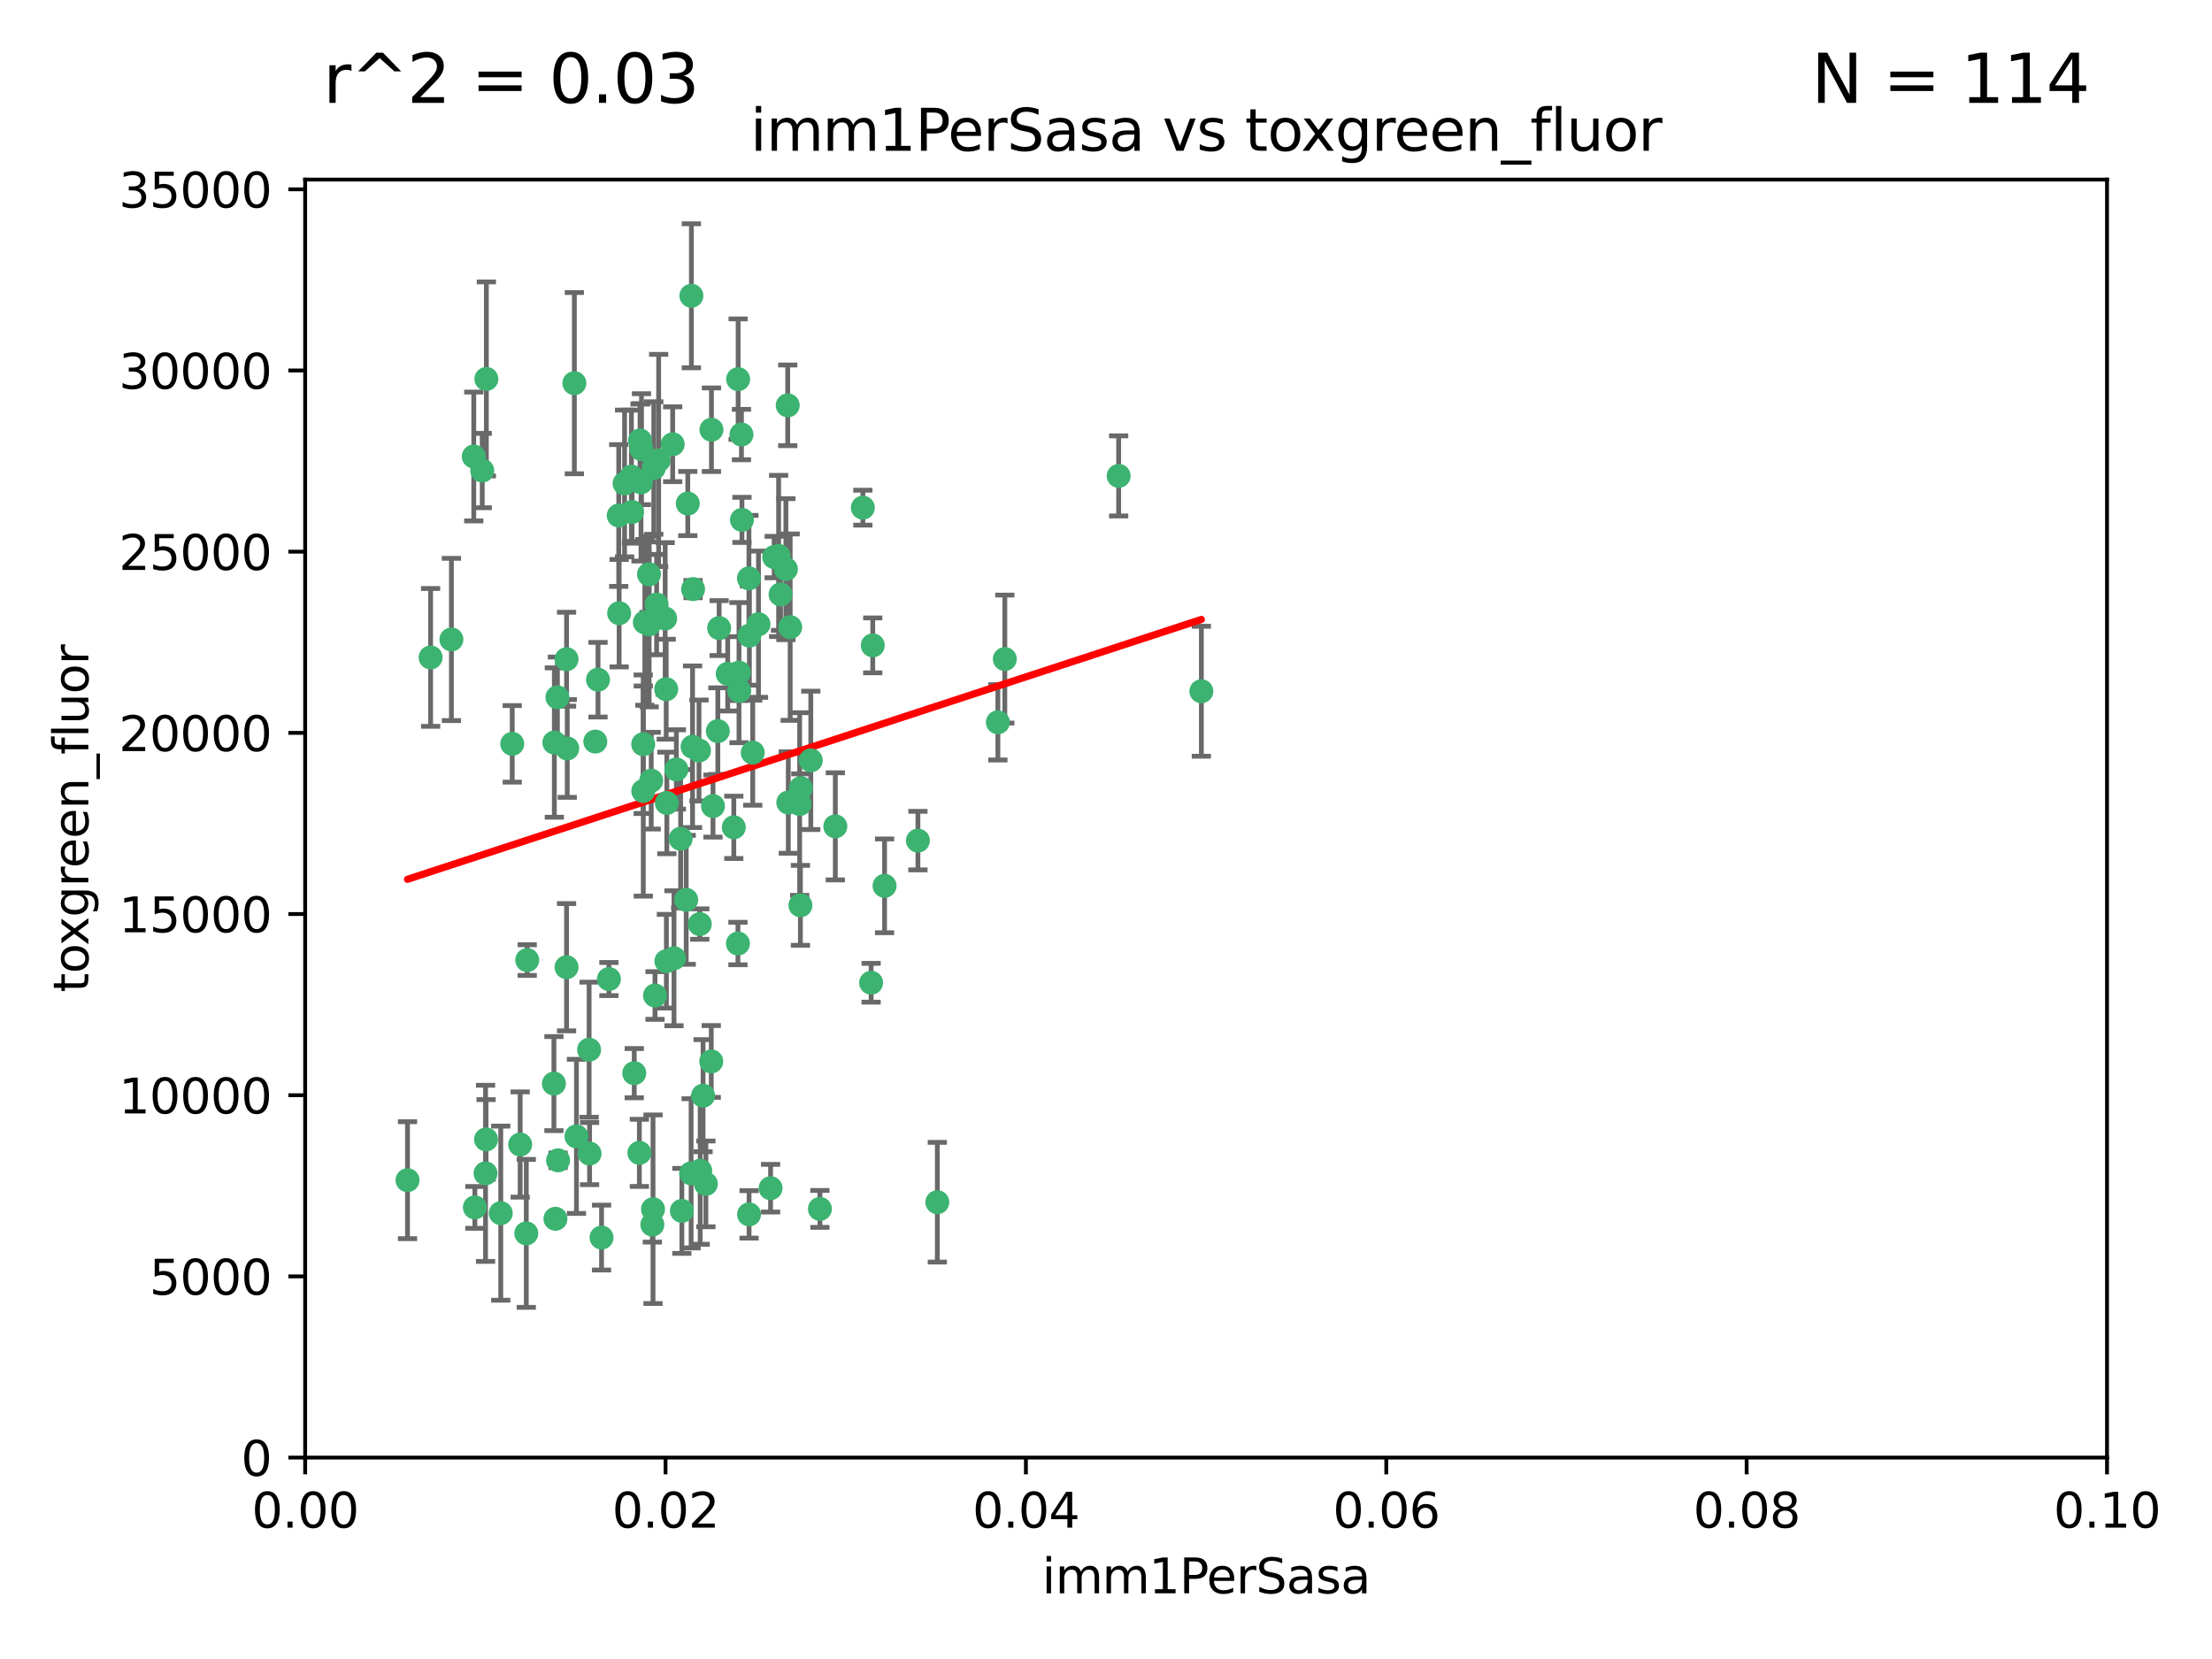 <?xml version="1.0" encoding="utf-8" standalone="no"?>
<!DOCTYPE svg PUBLIC "-//W3C//DTD SVG 1.1//EN"
  "http://www.w3.org/Graphics/SVG/1.1/DTD/svg11.dtd">
<svg xmlns:xlink="http://www.w3.org/1999/xlink" width="460.8pt" height="345.6pt" viewBox="0 0 460.8 345.6" xmlns="http://www.w3.org/2000/svg" version="1.1">
 <defs>
  <style type="text/css">*{stroke-linejoin: round; stroke-linecap: butt}</style>
 </defs>
 <g id="figure_1">
  <g id="patch_1">
   <path d="M 0 345.6 
L 460.8 345.6 
L 460.8 0 
L 0 0 
z
" style="fill: #ffffff"/>
  </g>
  <g id="axes_1">
   <g id="patch_2">
    <path d="M 63.571 303.64 
L 438.93 303.64 
L 438.93 37.411 
L 63.571 37.411 
z
" style="fill: #ffffff"/>
   </g>
   <g id="PathCollection_1">
    <defs>
     <path id="mb1e9e9f4b6" d="M 0 1.118 
C 0.297 1.118 0.581 1 0.791 0.791 
C 1 0.581 1.118 0.297 1.118 0 
C 1.118 -0.297 1 -0.581 0.791 -0.791 
C 0.581 -1 0.297 -1.118 0 -1.118 
C -0.297 -1.118 -0.581 -1 -0.791 -0.791 
C -1 -0.581 -1.118 -0.297 -1.118 0 
C -1.118 0.297 -1 0.581 -0.791 0.791 
C -0.581 1 -0.297 1.118 0 1.118 
z
" style="stroke: #3cb371"/>
    </defs>
    <g clip-path="url(#pe1792a1ccc)">
     <use xlink:href="#mb1e9e9f4b6" x="101.319" y="78.941" style="fill: #3cb371; stroke: #3cb371"/>
     <use xlink:href="#mb1e9e9f4b6" x="100.458" y="98.026" style="fill: #3cb371; stroke: #3cb371"/>
     <use xlink:href="#mb1e9e9f4b6" x="98.695" y="95.094" style="fill: #3cb371; stroke: #3cb371"/>
     <use xlink:href="#mb1e9e9f4b6" x="89.706" y="136.954" style="fill: #3cb371; stroke: #3cb371"/>
     <use xlink:href="#mb1e9e9f4b6" x="156.017" y="120.482" style="fill: #3cb371; stroke: #3cb371"/>
     <use xlink:href="#mb1e9e9f4b6" x="148.21" y="89.516" style="fill: #3cb371; stroke: #3cb371"/>
     <use xlink:href="#mb1e9e9f4b6" x="137.211" y="95.918" style="fill: #3cb371; stroke: #3cb371"/>
     <use xlink:href="#mb1e9e9f4b6" x="161.277" y="116.045" style="fill: #3cb371; stroke: #3cb371"/>
     <use xlink:href="#mb1e9e9f4b6" x="130.11" y="100.71" style="fill: #3cb371; stroke: #3cb371"/>
     <use xlink:href="#mb1e9e9f4b6" x="149.54" y="152.304" style="fill: #3cb371; stroke: #3cb371"/>
     <use xlink:href="#mb1e9e9f4b6" x="164.607" y="130.646" style="fill: #3cb371; stroke: #3cb371"/>
     <use xlink:href="#mb1e9e9f4b6" x="162.201" y="115.814" style="fill: #3cb371; stroke: #3cb371"/>
     <use xlink:href="#mb1e9e9f4b6" x="138.568" y="128.839" style="fill: #3cb371; stroke: #3cb371"/>
     <use xlink:href="#mb1e9e9f4b6" x="133.991" y="155.033" style="fill: #3cb371; stroke: #3cb371"/>
     <use xlink:href="#mb1e9e9f4b6" x="118.027" y="137.321" style="fill: #3cb371; stroke: #3cb371"/>
     <use xlink:href="#mb1e9e9f4b6" x="133.537" y="100.483" style="fill: #3cb371; stroke: #3cb371"/>
     <use xlink:href="#mb1e9e9f4b6" x="168.903" y="158.394" style="fill: #3cb371; stroke: #3cb371"/>
     <use xlink:href="#mb1e9e9f4b6" x="133.331" y="91.754" style="fill: #3cb371; stroke: #3cb371"/>
     <use xlink:href="#mb1e9e9f4b6" x="136.786" y="125.947" style="fill: #3cb371; stroke: #3cb371"/>
     <use xlink:href="#mb1e9e9f4b6" x="135.226" y="130.067" style="fill: #3cb371; stroke: #3cb371"/>
     <use xlink:href="#mb1e9e9f4b6" x="124.016" y="154.483" style="fill: #3cb371; stroke: #3cb371"/>
     <use xlink:href="#mb1e9e9f4b6" x="128.894" y="107.386" style="fill: #3cb371; stroke: #3cb371"/>
     <use xlink:href="#mb1e9e9f4b6" x="131.665" y="106.653" style="fill: #3cb371; stroke: #3cb371"/>
     <use xlink:href="#mb1e9e9f4b6" x="135.196" y="119.635" style="fill: #3cb371; stroke: #3cb371"/>
     <use xlink:href="#mb1e9e9f4b6" x="119.649" y="79.819" style="fill: #3cb371; stroke: #3cb371"/>
     <use xlink:href="#mb1e9e9f4b6" x="144.38" y="122.72" style="fill: #3cb371; stroke: #3cb371"/>
     <use xlink:href="#mb1e9e9f4b6" x="126.849" y="203.953" style="fill: #3cb371; stroke: #3cb371"/>
     <use xlink:href="#mb1e9e9f4b6" x="181.811" y="134.443" style="fill: #3cb371; stroke: #3cb371"/>
     <use xlink:href="#mb1e9e9f4b6" x="106.707" y="154.954" style="fill: #3cb371; stroke: #3cb371"/>
     <use xlink:href="#mb1e9e9f4b6" x="143.28" y="104.896" style="fill: #3cb371; stroke: #3cb371"/>
     <use xlink:href="#mb1e9e9f4b6" x="131.536" y="99.298" style="fill: #3cb371; stroke: #3cb371"/>
     <use xlink:href="#mb1e9e9f4b6" x="145.613" y="156.348" style="fill: #3cb371; stroke: #3cb371"/>
     <use xlink:href="#mb1e9e9f4b6" x="179.751" y="105.756" style="fill: #3cb371; stroke: #3cb371"/>
     <use xlink:href="#mb1e9e9f4b6" x="136.196" y="97.498" style="fill: #3cb371; stroke: #3cb371"/>
     <use xlink:href="#mb1e9e9f4b6" x="140.132" y="92.545" style="fill: #3cb371; stroke: #3cb371"/>
     <use xlink:href="#mb1e9e9f4b6" x="153.995" y="143.916" style="fill: #3cb371; stroke: #3cb371"/>
     <use xlink:href="#mb1e9e9f4b6" x="154.563" y="108.301" style="fill: #3cb371; stroke: #3cb371"/>
     <use xlink:href="#mb1e9e9f4b6" x="158.007" y="130.038" style="fill: #3cb371; stroke: #3cb371"/>
     <use xlink:href="#mb1e9e9f4b6" x="109.831" y="200.005" style="fill: #3cb371; stroke: #3cb371"/>
     <use xlink:href="#mb1e9e9f4b6" x="153.769" y="78.988" style="fill: #3cb371; stroke: #3cb371"/>
     <use xlink:href="#mb1e9e9f4b6" x="149.81" y="130.84" style="fill: #3cb371; stroke: #3cb371"/>
     <use xlink:href="#mb1e9e9f4b6" x="118.169" y="155.918" style="fill: #3cb371; stroke: #3cb371"/>
     <use xlink:href="#mb1e9e9f4b6" x="136.451" y="207.381" style="fill: #3cb371; stroke: #3cb371"/>
     <use xlink:href="#mb1e9e9f4b6" x="135.895" y="255.109" style="fill: #3cb371; stroke: #3cb371"/>
     <use xlink:href="#mb1e9e9f4b6" x="140.407" y="199.62" style="fill: #3cb371; stroke: #3cb371"/>
     <use xlink:href="#mb1e9e9f4b6" x="151.594" y="140.37" style="fill: #3cb371; stroke: #3cb371"/>
     <use xlink:href="#mb1e9e9f4b6" x="164.216" y="167.179" style="fill: #3cb371; stroke: #3cb371"/>
     <use xlink:href="#mb1e9e9f4b6" x="148.529" y="167.916" style="fill: #3cb371; stroke: #3cb371"/>
     <use xlink:href="#mb1e9e9f4b6" x="133.632" y="93.572" style="fill: #3cb371; stroke: #3cb371"/>
     <use xlink:href="#mb1e9e9f4b6" x="163.716" y="118.565" style="fill: #3cb371; stroke: #3cb371"/>
     <use xlink:href="#mb1e9e9f4b6" x="128.977" y="127.738" style="fill: #3cb371; stroke: #3cb371"/>
     <use xlink:href="#mb1e9e9f4b6" x="138.918" y="167.27" style="fill: #3cb371; stroke: #3cb371"/>
     <use xlink:href="#mb1e9e9f4b6" x="116.121" y="145.262" style="fill: #3cb371; stroke: #3cb371"/>
     <use xlink:href="#mb1e9e9f4b6" x="207.877" y="150.469" style="fill: #3cb371; stroke: #3cb371"/>
     <use xlink:href="#mb1e9e9f4b6" x="209.321" y="137.292" style="fill: #3cb371; stroke: #3cb371"/>
     <use xlink:href="#mb1e9e9f4b6" x="142.949" y="187.448" style="fill: #3cb371; stroke: #3cb371"/>
     <use xlink:href="#mb1e9e9f4b6" x="152.865" y="172.347" style="fill: #3cb371; stroke: #3cb371"/>
     <use xlink:href="#mb1e9e9f4b6" x="153.946" y="140.122" style="fill: #3cb371; stroke: #3cb371"/>
     <use xlink:href="#mb1e9e9f4b6" x="145.864" y="243.887" style="fill: #3cb371; stroke: #3cb371"/>
     <use xlink:href="#mb1e9e9f4b6" x="144.029" y="61.614" style="fill: #3cb371; stroke: #3cb371"/>
     <use xlink:href="#mb1e9e9f4b6" x="166.741" y="188.597" style="fill: #3cb371; stroke: #3cb371"/>
     <use xlink:href="#mb1e9e9f4b6" x="164.097" y="84.44" style="fill: #3cb371; stroke: #3cb371"/>
     <use xlink:href="#mb1e9e9f4b6" x="156.112" y="132.411" style="fill: #3cb371; stroke: #3cb371"/>
     <use xlink:href="#mb1e9e9f4b6" x="115.709" y="253.893" style="fill: #3cb371; stroke: #3cb371"/>
     <use xlink:href="#mb1e9e9f4b6" x="160.527" y="247.522" style="fill: #3cb371; stroke: #3cb371"/>
     <use xlink:href="#mb1e9e9f4b6" x="233.037" y="99.14" style="fill: #3cb371; stroke: #3cb371"/>
     <use xlink:href="#mb1e9e9f4b6" x="181.47" y="204.723" style="fill: #3cb371; stroke: #3cb371"/>
     <use xlink:href="#mb1e9e9f4b6" x="166.831" y="164.19" style="fill: #3cb371; stroke: #3cb371"/>
     <use xlink:href="#mb1e9e9f4b6" x="144.271" y="155.561" style="fill: #3cb371; stroke: #3cb371"/>
     <use xlink:href="#mb1e9e9f4b6" x="250.266" y="143.999" style="fill: #3cb371; stroke: #3cb371"/>
     <use xlink:href="#mb1e9e9f4b6" x="195.26" y="250.441" style="fill: #3cb371; stroke: #3cb371"/>
     <use xlink:href="#mb1e9e9f4b6" x="174.014" y="172.143" style="fill: #3cb371; stroke: #3cb371"/>
     <use xlink:href="#mb1e9e9f4b6" x="156.807" y="156.792" style="fill: #3cb371; stroke: #3cb371"/>
     <use xlink:href="#mb1e9e9f4b6" x="94.037" y="133.213" style="fill: #3cb371; stroke: #3cb371"/>
     <use xlink:href="#mb1e9e9f4b6" x="154.458" y="90.523" style="fill: #3cb371; stroke: #3cb371"/>
     <use xlink:href="#mb1e9e9f4b6" x="140.899" y="160.289" style="fill: #3cb371; stroke: #3cb371"/>
     <use xlink:href="#mb1e9e9f4b6" x="153.727" y="196.552" style="fill: #3cb371; stroke: #3cb371"/>
     <use xlink:href="#mb1e9e9f4b6" x="136.034" y="251.902" style="fill: #3cb371; stroke: #3cb371"/>
     <use xlink:href="#mb1e9e9f4b6" x="115.394" y="225.734" style="fill: #3cb371; stroke: #3cb371"/>
     <use xlink:href="#mb1e9e9f4b6" x="148.169" y="221.118" style="fill: #3cb371; stroke: #3cb371"/>
     <use xlink:href="#mb1e9e9f4b6" x="141.792" y="174.728" style="fill: #3cb371; stroke: #3cb371"/>
     <use xlink:href="#mb1e9e9f4b6" x="101.256" y="237.366" style="fill: #3cb371; stroke: #3cb371"/>
     <use xlink:href="#mb1e9e9f4b6" x="143.973" y="244.424" style="fill: #3cb371; stroke: #3cb371"/>
     <use xlink:href="#mb1e9e9f4b6" x="124.578" y="141.593" style="fill: #3cb371; stroke: #3cb371"/>
     <use xlink:href="#mb1e9e9f4b6" x="191.219" y="175.112" style="fill: #3cb371; stroke: #3cb371"/>
     <use xlink:href="#mb1e9e9f4b6" x="115.48" y="154.686" style="fill: #3cb371; stroke: #3cb371"/>
     <use xlink:href="#mb1e9e9f4b6" x="145.779" y="192.502" style="fill: #3cb371; stroke: #3cb371"/>
     <use xlink:href="#mb1e9e9f4b6" x="98.924" y="251.524" style="fill: #3cb371; stroke: #3cb371"/>
     <use xlink:href="#mb1e9e9f4b6" x="134.334" y="129.656" style="fill: #3cb371; stroke: #3cb371"/>
     <use xlink:href="#mb1e9e9f4b6" x="120.084" y="236.725" style="fill: #3cb371; stroke: #3cb371"/>
     <use xlink:href="#mb1e9e9f4b6" x="109.635" y="256.937" style="fill: #3cb371; stroke: #3cb371"/>
     <use xlink:href="#mb1e9e9f4b6" x="122.722" y="218.674" style="fill: #3cb371; stroke: #3cb371"/>
     <use xlink:href="#mb1e9e9f4b6" x="134.01" y="164.794" style="fill: #3cb371; stroke: #3cb371"/>
     <use xlink:href="#mb1e9e9f4b6" x="138.782" y="143.576" style="fill: #3cb371; stroke: #3cb371"/>
     <use xlink:href="#mb1e9e9f4b6" x="125.313" y="257.808" style="fill: #3cb371; stroke: #3cb371"/>
     <use xlink:href="#mb1e9e9f4b6" x="138.822" y="200.236" style="fill: #3cb371; stroke: #3cb371"/>
     <use xlink:href="#mb1e9e9f4b6" x="84.891" y="245.856" style="fill: #3cb371; stroke: #3cb371"/>
     <use xlink:href="#mb1e9e9f4b6" x="108.36" y="238.42" style="fill: #3cb371; stroke: #3cb371"/>
     <use xlink:href="#mb1e9e9f4b6" x="142.046" y="252.246" style="fill: #3cb371; stroke: #3cb371"/>
     <use xlink:href="#mb1e9e9f4b6" x="133.193" y="240.162" style="fill: #3cb371; stroke: #3cb371"/>
     <use xlink:href="#mb1e9e9f4b6" x="170.802" y="251.838" style="fill: #3cb371; stroke: #3cb371"/>
     <use xlink:href="#mb1e9e9f4b6" x="135.66" y="162.629" style="fill: #3cb371; stroke: #3cb371"/>
     <use xlink:href="#mb1e9e9f4b6" x="166.587" y="167.495" style="fill: #3cb371; stroke: #3cb371"/>
     <use xlink:href="#mb1e9e9f4b6" x="104.316" y="252.723" style="fill: #3cb371; stroke: #3cb371"/>
     <use xlink:href="#mb1e9e9f4b6" x="132.127" y="223.562" style="fill: #3cb371; stroke: #3cb371"/>
     <use xlink:href="#mb1e9e9f4b6" x="101.148" y="244.428" style="fill: #3cb371; stroke: #3cb371"/>
     <use xlink:href="#mb1e9e9f4b6" x="162.604" y="123.828" style="fill: #3cb371; stroke: #3cb371"/>
     <use xlink:href="#mb1e9e9f4b6" x="122.819" y="240.314" style="fill: #3cb371; stroke: #3cb371"/>
     <use xlink:href="#mb1e9e9f4b6" x="116.256" y="241.718" style="fill: #3cb371; stroke: #3cb371"/>
     <use xlink:href="#mb1e9e9f4b6" x="156.045" y="252.978" style="fill: #3cb371; stroke: #3cb371"/>
     <use xlink:href="#mb1e9e9f4b6" x="118.024" y="201.488" style="fill: #3cb371; stroke: #3cb371"/>
     <use xlink:href="#mb1e9e9f4b6" x="184.271" y="184.534" style="fill: #3cb371; stroke: #3cb371"/>
     <use xlink:href="#mb1e9e9f4b6" x="147.046" y="246.624" style="fill: #3cb371; stroke: #3cb371"/>
     <use xlink:href="#mb1e9e9f4b6" x="146.461" y="228.248" style="fill: #3cb371; stroke: #3cb371"/>
    </g>
   </g>
   <g id="matplotlib.axis_1">
    <g id="xtick_1">
     <g id="line2d_1">
      <defs>
       <path id="m4a7c0896f3" d="M 0 0 
L 0 3.5 
" style="stroke: #000000; stroke-width: 0.8"/>
      </defs>
      <g>
       <use xlink:href="#m4a7c0896f3" x="63.571" y="303.64" style="stroke: #000000; stroke-width: 0.8"/>
      </g>
     </g>
     <g id="text_1">
      <!-- 0.00 -->
      <g transform="translate(52.438 318.238)scale(0.1 -0.1)">
       <defs>
        <path id="DejaVuSans-30" d="M 2034 4250 
Q 1547 4250 1301 3770 
Q 1056 3291 1056 2328 
Q 1056 1369 1301 889 
Q 1547 409 2034 409 
Q 2525 409 2770 889 
Q 3016 1369 3016 2328 
Q 3016 3291 2770 3770 
Q 2525 4250 2034 4250 
z
M 2034 4750 
Q 2819 4750 3233 4129 
Q 3647 3509 3647 2328 
Q 3647 1150 3233 529 
Q 2819 -91 2034 -91 
Q 1250 -91 836 529 
Q 422 1150 422 2328 
Q 422 3509 836 4129 
Q 1250 4750 2034 4750 
z
" transform="scale(0.016)"/>
        <path id="DejaVuSans-2e" d="M 684 794 
L 1344 794 
L 1344 0 
L 684 0 
L 684 794 
z
" transform="scale(0.016)"/>
       </defs>
       <use xlink:href="#DejaVuSans-30"/>
       <use xlink:href="#DejaVuSans-2e" x="63.623"/>
       <use xlink:href="#DejaVuSans-30" x="95.41"/>
       <use xlink:href="#DejaVuSans-30" x="159.033"/>
      </g>
     </g>
    </g>
    <g id="xtick_2">
     <g id="line2d_2">
      <g>
       <use xlink:href="#m4a7c0896f3" x="138.643" y="303.64" style="stroke: #000000; stroke-width: 0.8"/>
      </g>
     </g>
     <g id="text_2">
      <!-- 0.02 -->
      <g transform="translate(127.51 318.238)scale(0.1 -0.1)">
       <defs>
        <path id="DejaVuSans-32" d="M 1228 531 
L 3431 531 
L 3431 0 
L 469 0 
L 469 531 
Q 828 903 1448 1529 
Q 2069 2156 2228 2338 
Q 2531 2678 2651 2914 
Q 2772 3150 2772 3378 
Q 2772 3750 2511 3984 
Q 2250 4219 1831 4219 
Q 1534 4219 1204 4116 
Q 875 4013 500 3803 
L 500 4441 
Q 881 4594 1212 4672 
Q 1544 4750 1819 4750 
Q 2544 4750 2975 4387 
Q 3406 4025 3406 3419 
Q 3406 3131 3298 2873 
Q 3191 2616 2906 2266 
Q 2828 2175 2409 1742 
Q 1991 1309 1228 531 
z
" transform="scale(0.016)"/>
       </defs>
       <use xlink:href="#DejaVuSans-30"/>
       <use xlink:href="#DejaVuSans-2e" x="63.623"/>
       <use xlink:href="#DejaVuSans-30" x="95.41"/>
       <use xlink:href="#DejaVuSans-32" x="159.033"/>
      </g>
     </g>
    </g>
    <g id="xtick_3">
     <g id="line2d_3">
      <g>
       <use xlink:href="#m4a7c0896f3" x="213.715" y="303.64" style="stroke: #000000; stroke-width: 0.8"/>
      </g>
     </g>
     <g id="text_3">
      <!-- 0.04 -->
      <g transform="translate(202.582 318.238)scale(0.1 -0.1)">
       <defs>
        <path id="DejaVuSans-34" d="M 2419 4116 
L 825 1625 
L 2419 1625 
L 2419 4116 
z
M 2253 4666 
L 3047 4666 
L 3047 1625 
L 3713 1625 
L 3713 1100 
L 3047 1100 
L 3047 0 
L 2419 0 
L 2419 1100 
L 313 1100 
L 313 1709 
L 2253 4666 
z
" transform="scale(0.016)"/>
       </defs>
       <use xlink:href="#DejaVuSans-30"/>
       <use xlink:href="#DejaVuSans-2e" x="63.623"/>
       <use xlink:href="#DejaVuSans-30" x="95.41"/>
       <use xlink:href="#DejaVuSans-34" x="159.033"/>
      </g>
     </g>
    </g>
    <g id="xtick_4">
     <g id="line2d_4">
      <g>
       <use xlink:href="#m4a7c0896f3" x="288.786" y="303.64" style="stroke: #000000; stroke-width: 0.8"/>
      </g>
     </g>
     <g id="text_4">
      <!-- 0.06 -->
      <g transform="translate(277.654 318.238)scale(0.1 -0.1)">
       <defs>
        <path id="DejaVuSans-36" d="M 2113 2584 
Q 1688 2584 1439 2293 
Q 1191 2003 1191 1497 
Q 1191 994 1439 701 
Q 1688 409 2113 409 
Q 2538 409 2786 701 
Q 3034 994 3034 1497 
Q 3034 2003 2786 2293 
Q 2538 2584 2113 2584 
z
M 3366 4563 
L 3366 3988 
Q 3128 4100 2886 4159 
Q 2644 4219 2406 4219 
Q 1781 4219 1451 3797 
Q 1122 3375 1075 2522 
Q 1259 2794 1537 2939 
Q 1816 3084 2150 3084 
Q 2853 3084 3261 2657 
Q 3669 2231 3669 1497 
Q 3669 778 3244 343 
Q 2819 -91 2113 -91 
Q 1303 -91 875 529 
Q 447 1150 447 2328 
Q 447 3434 972 4092 
Q 1497 4750 2381 4750 
Q 2619 4750 2861 4703 
Q 3103 4656 3366 4563 
z
" transform="scale(0.016)"/>
       </defs>
       <use xlink:href="#DejaVuSans-30"/>
       <use xlink:href="#DejaVuSans-2e" x="63.623"/>
       <use xlink:href="#DejaVuSans-30" x="95.41"/>
       <use xlink:href="#DejaVuSans-36" x="159.033"/>
      </g>
     </g>
    </g>
    <g id="xtick_5">
     <g id="line2d_5">
      <g>
       <use xlink:href="#m4a7c0896f3" x="363.858" y="303.64" style="stroke: #000000; stroke-width: 0.8"/>
      </g>
     </g>
     <g id="text_5">
      <!-- 0.08 -->
      <g transform="translate(352.725 318.238)scale(0.1 -0.1)">
       <defs>
        <path id="DejaVuSans-38" d="M 2034 2216 
Q 1584 2216 1326 1975 
Q 1069 1734 1069 1313 
Q 1069 891 1326 650 
Q 1584 409 2034 409 
Q 2484 409 2743 651 
Q 3003 894 3003 1313 
Q 3003 1734 2745 1975 
Q 2488 2216 2034 2216 
z
M 1403 2484 
Q 997 2584 770 2862 
Q 544 3141 544 3541 
Q 544 4100 942 4425 
Q 1341 4750 2034 4750 
Q 2731 4750 3128 4425 
Q 3525 4100 3525 3541 
Q 3525 3141 3298 2862 
Q 3072 2584 2669 2484 
Q 3125 2378 3379 2068 
Q 3634 1759 3634 1313 
Q 3634 634 3220 271 
Q 2806 -91 2034 -91 
Q 1263 -91 848 271 
Q 434 634 434 1313 
Q 434 1759 690 2068 
Q 947 2378 1403 2484 
z
M 1172 3481 
Q 1172 3119 1398 2916 
Q 1625 2713 2034 2713 
Q 2441 2713 2670 2916 
Q 2900 3119 2900 3481 
Q 2900 3844 2670 4047 
Q 2441 4250 2034 4250 
Q 1625 4250 1398 4047 
Q 1172 3844 1172 3481 
z
" transform="scale(0.016)"/>
       </defs>
       <use xlink:href="#DejaVuSans-30"/>
       <use xlink:href="#DejaVuSans-2e" x="63.623"/>
       <use xlink:href="#DejaVuSans-30" x="95.41"/>
       <use xlink:href="#DejaVuSans-38" x="159.033"/>
      </g>
     </g>
    </g>
    <g id="xtick_6">
     <g id="line2d_6">
      <g>
       <use xlink:href="#m4a7c0896f3" x="438.93" y="303.64" style="stroke: #000000; stroke-width: 0.8"/>
      </g>
     </g>
     <g id="text_6">
      <!-- 0.10 -->
      <g transform="translate(427.797 318.238)scale(0.1 -0.1)">
       <defs>
        <path id="DejaVuSans-31" d="M 794 531 
L 1825 531 
L 1825 4091 
L 703 3866 
L 703 4441 
L 1819 4666 
L 2450 4666 
L 2450 531 
L 3481 531 
L 3481 0 
L 794 0 
L 794 531 
z
" transform="scale(0.016)"/>
       </defs>
       <use xlink:href="#DejaVuSans-30"/>
       <use xlink:href="#DejaVuSans-2e" x="63.623"/>
       <use xlink:href="#DejaVuSans-31" x="95.41"/>
       <use xlink:href="#DejaVuSans-30" x="159.033"/>
      </g>
     </g>
    </g>
    <g id="text_7">
     <!-- imm1PerSasa -->
     <g transform="translate(217.067 331.917)scale(0.1 -0.1)">
      <defs>
       <path id="DejaVuSans-69" d="M 603 3500 
L 1178 3500 
L 1178 0 
L 603 0 
L 603 3500 
z
M 603 4863 
L 1178 4863 
L 1178 4134 
L 603 4134 
L 603 4863 
z
" transform="scale(0.016)"/>
       <path id="DejaVuSans-6d" d="M 3328 2828 
Q 3544 3216 3844 3400 
Q 4144 3584 4550 3584 
Q 5097 3584 5394 3201 
Q 5691 2819 5691 2113 
L 5691 0 
L 5113 0 
L 5113 2094 
Q 5113 2597 4934 2840 
Q 4756 3084 4391 3084 
Q 3944 3084 3684 2787 
Q 3425 2491 3425 1978 
L 3425 0 
L 2847 0 
L 2847 2094 
Q 2847 2600 2669 2842 
Q 2491 3084 2119 3084 
Q 1678 3084 1418 2786 
Q 1159 2488 1159 1978 
L 1159 0 
L 581 0 
L 581 3500 
L 1159 3500 
L 1159 2956 
Q 1356 3278 1631 3431 
Q 1906 3584 2284 3584 
Q 2666 3584 2933 3390 
Q 3200 3197 3328 2828 
z
" transform="scale(0.016)"/>
       <path id="DejaVuSans-50" d="M 1259 4147 
L 1259 2394 
L 2053 2394 
Q 2494 2394 2734 2622 
Q 2975 2850 2975 3272 
Q 2975 3691 2734 3919 
Q 2494 4147 2053 4147 
L 1259 4147 
z
M 628 4666 
L 2053 4666 
Q 2838 4666 3239 4311 
Q 3641 3956 3641 3272 
Q 3641 2581 3239 2228 
Q 2838 1875 2053 1875 
L 1259 1875 
L 1259 0 
L 628 0 
L 628 4666 
z
" transform="scale(0.016)"/>
       <path id="DejaVuSans-65" d="M 3597 1894 
L 3597 1613 
L 953 1613 
Q 991 1019 1311 708 
Q 1631 397 2203 397 
Q 2534 397 2845 478 
Q 3156 559 3463 722 
L 3463 178 
Q 3153 47 2828 -22 
Q 2503 -91 2169 -91 
Q 1331 -91 842 396 
Q 353 884 353 1716 
Q 353 2575 817 3079 
Q 1281 3584 2069 3584 
Q 2775 3584 3186 3129 
Q 3597 2675 3597 1894 
z
M 3022 2063 
Q 3016 2534 2758 2815 
Q 2500 3097 2075 3097 
Q 1594 3097 1305 2825 
Q 1016 2553 972 2059 
L 3022 2063 
z
" transform="scale(0.016)"/>
       <path id="DejaVuSans-72" d="M 2631 2963 
Q 2534 3019 2420 3045 
Q 2306 3072 2169 3072 
Q 1681 3072 1420 2755 
Q 1159 2438 1159 1844 
L 1159 0 
L 581 0 
L 581 3500 
L 1159 3500 
L 1159 2956 
Q 1341 3275 1631 3429 
Q 1922 3584 2338 3584 
Q 2397 3584 2469 3576 
Q 2541 3569 2628 3553 
L 2631 2963 
z
" transform="scale(0.016)"/>
       <path id="DejaVuSans-53" d="M 3425 4513 
L 3425 3897 
Q 3066 4069 2747 4153 
Q 2428 4238 2131 4238 
Q 1616 4238 1336 4038 
Q 1056 3838 1056 3469 
Q 1056 3159 1242 3001 
Q 1428 2844 1947 2747 
L 2328 2669 
Q 3034 2534 3370 2195 
Q 3706 1856 3706 1288 
Q 3706 609 3251 259 
Q 2797 -91 1919 -91 
Q 1588 -91 1214 -16 
Q 841 59 441 206 
L 441 856 
Q 825 641 1194 531 
Q 1563 422 1919 422 
Q 2459 422 2753 634 
Q 3047 847 3047 1241 
Q 3047 1584 2836 1778 
Q 2625 1972 2144 2069 
L 1759 2144 
Q 1053 2284 737 2584 
Q 422 2884 422 3419 
Q 422 4038 858 4394 
Q 1294 4750 2059 4750 
Q 2388 4750 2728 4690 
Q 3069 4631 3425 4513 
z
" transform="scale(0.016)"/>
       <path id="DejaVuSans-61" d="M 2194 1759 
Q 1497 1759 1228 1600 
Q 959 1441 959 1056 
Q 959 750 1161 570 
Q 1363 391 1709 391 
Q 2188 391 2477 730 
Q 2766 1069 2766 1631 
L 2766 1759 
L 2194 1759 
z
M 3341 1997 
L 3341 0 
L 2766 0 
L 2766 531 
Q 2569 213 2275 61 
Q 1981 -91 1556 -91 
Q 1019 -91 701 211 
Q 384 513 384 1019 
Q 384 1609 779 1909 
Q 1175 2209 1959 2209 
L 2766 2209 
L 2766 2266 
Q 2766 2663 2505 2880 
Q 2244 3097 1772 3097 
Q 1472 3097 1187 3025 
Q 903 2953 641 2809 
L 641 3341 
Q 956 3463 1253 3523 
Q 1550 3584 1831 3584 
Q 2591 3584 2966 3190 
Q 3341 2797 3341 1997 
z
" transform="scale(0.016)"/>
       <path id="DejaVuSans-73" d="M 2834 3397 
L 2834 2853 
Q 2591 2978 2328 3040 
Q 2066 3103 1784 3103 
Q 1356 3103 1142 2972 
Q 928 2841 928 2578 
Q 928 2378 1081 2264 
Q 1234 2150 1697 2047 
L 1894 2003 
Q 2506 1872 2764 1633 
Q 3022 1394 3022 966 
Q 3022 478 2636 193 
Q 2250 -91 1575 -91 
Q 1294 -91 989 -36 
Q 684 19 347 128 
L 347 722 
Q 666 556 975 473 
Q 1284 391 1588 391 
Q 1994 391 2212 530 
Q 2431 669 2431 922 
Q 2431 1156 2273 1281 
Q 2116 1406 1581 1522 
L 1381 1569 
Q 847 1681 609 1914 
Q 372 2147 372 2553 
Q 372 3047 722 3315 
Q 1072 3584 1716 3584 
Q 2034 3584 2315 3537 
Q 2597 3491 2834 3397 
z
" transform="scale(0.016)"/>
      </defs>
      <use xlink:href="#DejaVuSans-69"/>
      <use xlink:href="#DejaVuSans-6d" x="27.783"/>
      <use xlink:href="#DejaVuSans-6d" x="125.195"/>
      <use xlink:href="#DejaVuSans-31" x="222.607"/>
      <use xlink:href="#DejaVuSans-50" x="286.23"/>
      <use xlink:href="#DejaVuSans-65" x="342.908"/>
      <use xlink:href="#DejaVuSans-72" x="404.432"/>
      <use xlink:href="#DejaVuSans-53" x="445.545"/>
      <use xlink:href="#DejaVuSans-61" x="509.021"/>
      <use xlink:href="#DejaVuSans-73" x="570.301"/>
      <use xlink:href="#DejaVuSans-61" x="622.4"/>
     </g>
    </g>
   </g>
   <g id="matplotlib.axis_2">
    <g id="ytick_1">
     <g id="line2d_7">
      <defs>
       <path id="m77d0154451" d="M 0 0 
L -3.5 0 
" style="stroke: #000000; stroke-width: 0.8"/>
      </defs>
      <g>
       <use xlink:href="#m77d0154451" x="63.571" y="303.64" style="stroke: #000000; stroke-width: 0.8"/>
      </g>
     </g>
     <g id="text_8">
      <!-- 0 -->
      <g transform="translate(50.209 307.439)scale(0.1 -0.1)">
       <use xlink:href="#DejaVuSans-30"/>
      </g>
     </g>
    </g>
    <g id="ytick_2">
     <g id="line2d_8">
      <g>
       <use xlink:href="#m77d0154451" x="63.571" y="265.897" style="stroke: #000000; stroke-width: 0.8"/>
      </g>
     </g>
     <g id="text_9">
      <!-- 5000 -->
      <g transform="translate(31.121 269.696)scale(0.1 -0.1)">
       <defs>
        <path id="DejaVuSans-35" d="M 691 4666 
L 3169 4666 
L 3169 4134 
L 1269 4134 
L 1269 2991 
Q 1406 3038 1543 3061 
Q 1681 3084 1819 3084 
Q 2600 3084 3056 2656 
Q 3513 2228 3513 1497 
Q 3513 744 3044 326 
Q 2575 -91 1722 -91 
Q 1428 -91 1123 -41 
Q 819 9 494 109 
L 494 744 
Q 775 591 1075 516 
Q 1375 441 1709 441 
Q 2250 441 2565 725 
Q 2881 1009 2881 1497 
Q 2881 1984 2565 2268 
Q 2250 2553 1709 2553 
Q 1456 2553 1204 2497 
Q 953 2441 691 2322 
L 691 4666 
z
" transform="scale(0.016)"/>
       </defs>
       <use xlink:href="#DejaVuSans-35"/>
       <use xlink:href="#DejaVuSans-30" x="63.623"/>
       <use xlink:href="#DejaVuSans-30" x="127.246"/>
       <use xlink:href="#DejaVuSans-30" x="190.869"/>
      </g>
     </g>
    </g>
    <g id="ytick_3">
     <g id="line2d_9">
      <g>
       <use xlink:href="#m77d0154451" x="63.571" y="228.154" style="stroke: #000000; stroke-width: 0.8"/>
      </g>
     </g>
     <g id="text_10">
      <!-- 10000 -->
      <g transform="translate(24.759 231.953)scale(0.1 -0.1)">
       <use xlink:href="#DejaVuSans-31"/>
       <use xlink:href="#DejaVuSans-30" x="63.623"/>
       <use xlink:href="#DejaVuSans-30" x="127.246"/>
       <use xlink:href="#DejaVuSans-30" x="190.869"/>
       <use xlink:href="#DejaVuSans-30" x="254.492"/>
      </g>
     </g>
    </g>
    <g id="ytick_4">
     <g id="line2d_10">
      <g>
       <use xlink:href="#m77d0154451" x="63.571" y="190.411" style="stroke: #000000; stroke-width: 0.8"/>
      </g>
     </g>
     <g id="text_11">
      <!-- 15000 -->
      <g transform="translate(24.759 194.21)scale(0.1 -0.1)">
       <use xlink:href="#DejaVuSans-31"/>
       <use xlink:href="#DejaVuSans-35" x="63.623"/>
       <use xlink:href="#DejaVuSans-30" x="127.246"/>
       <use xlink:href="#DejaVuSans-30" x="190.869"/>
       <use xlink:href="#DejaVuSans-30" x="254.492"/>
      </g>
     </g>
    </g>
    <g id="ytick_5">
     <g id="line2d_11">
      <g>
       <use xlink:href="#m77d0154451" x="63.571" y="152.668" style="stroke: #000000; stroke-width: 0.8"/>
      </g>
     </g>
     <g id="text_12">
      <!-- 20000 -->
      <g transform="translate(24.759 156.467)scale(0.1 -0.1)">
       <use xlink:href="#DejaVuSans-32"/>
       <use xlink:href="#DejaVuSans-30" x="63.623"/>
       <use xlink:href="#DejaVuSans-30" x="127.246"/>
       <use xlink:href="#DejaVuSans-30" x="190.869"/>
       <use xlink:href="#DejaVuSans-30" x="254.492"/>
      </g>
     </g>
    </g>
    <g id="ytick_6">
     <g id="line2d_12">
      <g>
       <use xlink:href="#m77d0154451" x="63.571" y="114.925" style="stroke: #000000; stroke-width: 0.8"/>
      </g>
     </g>
     <g id="text_13">
      <!-- 25000 -->
      <g transform="translate(24.759 118.724)scale(0.1 -0.1)">
       <use xlink:href="#DejaVuSans-32"/>
       <use xlink:href="#DejaVuSans-35" x="63.623"/>
       <use xlink:href="#DejaVuSans-30" x="127.246"/>
       <use xlink:href="#DejaVuSans-30" x="190.869"/>
       <use xlink:href="#DejaVuSans-30" x="254.492"/>
      </g>
     </g>
    </g>
    <g id="ytick_7">
     <g id="line2d_13">
      <g>
       <use xlink:href="#m77d0154451" x="63.571" y="77.181" style="stroke: #000000; stroke-width: 0.8"/>
      </g>
     </g>
     <g id="text_14">
      <!-- 30000 -->
      <g transform="translate(24.759 80.981)scale(0.1 -0.1)">
       <defs>
        <path id="DejaVuSans-33" d="M 2597 2516 
Q 3050 2419 3304 2112 
Q 3559 1806 3559 1356 
Q 3559 666 3084 287 
Q 2609 -91 1734 -91 
Q 1441 -91 1130 -33 
Q 819 25 488 141 
L 488 750 
Q 750 597 1062 519 
Q 1375 441 1716 441 
Q 2309 441 2620 675 
Q 2931 909 2931 1356 
Q 2931 1769 2642 2001 
Q 2353 2234 1838 2234 
L 1294 2234 
L 1294 2753 
L 1863 2753 
Q 2328 2753 2575 2939 
Q 2822 3125 2822 3475 
Q 2822 3834 2567 4026 
Q 2313 4219 1838 4219 
Q 1578 4219 1281 4162 
Q 984 4106 628 3988 
L 628 4550 
Q 988 4650 1302 4700 
Q 1616 4750 1894 4750 
Q 2613 4750 3031 4423 
Q 3450 4097 3450 3541 
Q 3450 3153 3228 2886 
Q 3006 2619 2597 2516 
z
" transform="scale(0.016)"/>
       </defs>
       <use xlink:href="#DejaVuSans-33"/>
       <use xlink:href="#DejaVuSans-30" x="63.623"/>
       <use xlink:href="#DejaVuSans-30" x="127.246"/>
       <use xlink:href="#DejaVuSans-30" x="190.869"/>
       <use xlink:href="#DejaVuSans-30" x="254.492"/>
      </g>
     </g>
    </g>
    <g id="ytick_8">
     <g id="line2d_14">
      <g>
       <use xlink:href="#m77d0154451" x="63.571" y="39.438" style="stroke: #000000; stroke-width: 0.8"/>
      </g>
     </g>
     <g id="text_15">
      <!-- 35000 -->
      <g transform="translate(24.759 43.238)scale(0.1 -0.1)">
       <use xlink:href="#DejaVuSans-33"/>
       <use xlink:href="#DejaVuSans-35" x="63.623"/>
       <use xlink:href="#DejaVuSans-30" x="127.246"/>
       <use xlink:href="#DejaVuSans-30" x="190.869"/>
       <use xlink:href="#DejaVuSans-30" x="254.492"/>
      </g>
     </g>
    </g>
    <g id="text_16">
     <!-- toxgreen_fluor -->
     <g transform="translate(18.401 206.72)rotate(-90)scale(0.1 -0.1)">
      <defs>
       <path id="DejaVuSans-74" d="M 1172 4494 
L 1172 3500 
L 2356 3500 
L 2356 3053 
L 1172 3053 
L 1172 1153 
Q 1172 725 1289 603 
Q 1406 481 1766 481 
L 2356 481 
L 2356 0 
L 1766 0 
Q 1100 0 847 248 
Q 594 497 594 1153 
L 594 3053 
L 172 3053 
L 172 3500 
L 594 3500 
L 594 4494 
L 1172 4494 
z
" transform="scale(0.016)"/>
       <path id="DejaVuSans-6f" d="M 1959 3097 
Q 1497 3097 1228 2736 
Q 959 2375 959 1747 
Q 959 1119 1226 758 
Q 1494 397 1959 397 
Q 2419 397 2687 759 
Q 2956 1122 2956 1747 
Q 2956 2369 2687 2733 
Q 2419 3097 1959 3097 
z
M 1959 3584 
Q 2709 3584 3137 3096 
Q 3566 2609 3566 1747 
Q 3566 888 3137 398 
Q 2709 -91 1959 -91 
Q 1206 -91 779 398 
Q 353 888 353 1747 
Q 353 2609 779 3096 
Q 1206 3584 1959 3584 
z
" transform="scale(0.016)"/>
       <path id="DejaVuSans-78" d="M 3513 3500 
L 2247 1797 
L 3578 0 
L 2900 0 
L 1881 1375 
L 863 0 
L 184 0 
L 1544 1831 
L 300 3500 
L 978 3500 
L 1906 2253 
L 2834 3500 
L 3513 3500 
z
" transform="scale(0.016)"/>
       <path id="DejaVuSans-67" d="M 2906 1791 
Q 2906 2416 2648 2759 
Q 2391 3103 1925 3103 
Q 1463 3103 1205 2759 
Q 947 2416 947 1791 
Q 947 1169 1205 825 
Q 1463 481 1925 481 
Q 2391 481 2648 825 
Q 2906 1169 2906 1791 
z
M 3481 434 
Q 3481 -459 3084 -895 
Q 2688 -1331 1869 -1331 
Q 1566 -1331 1297 -1286 
Q 1028 -1241 775 -1147 
L 775 -588 
Q 1028 -725 1275 -790 
Q 1522 -856 1778 -856 
Q 2344 -856 2625 -561 
Q 2906 -266 2906 331 
L 2906 616 
Q 2728 306 2450 153 
Q 2172 0 1784 0 
Q 1141 0 747 490 
Q 353 981 353 1791 
Q 353 2603 747 3093 
Q 1141 3584 1784 3584 
Q 2172 3584 2450 3431 
Q 2728 3278 2906 2969 
L 2906 3500 
L 3481 3500 
L 3481 434 
z
" transform="scale(0.016)"/>
       <path id="DejaVuSans-6e" d="M 3513 2113 
L 3513 0 
L 2938 0 
L 2938 2094 
Q 2938 2591 2744 2837 
Q 2550 3084 2163 3084 
Q 1697 3084 1428 2787 
Q 1159 2491 1159 1978 
L 1159 0 
L 581 0 
L 581 3500 
L 1159 3500 
L 1159 2956 
Q 1366 3272 1645 3428 
Q 1925 3584 2291 3584 
Q 2894 3584 3203 3211 
Q 3513 2838 3513 2113 
z
" transform="scale(0.016)"/>
       <path id="DejaVuSans-5f" d="M 3263 -1063 
L 3263 -1509 
L -63 -1509 
L -63 -1063 
L 3263 -1063 
z
" transform="scale(0.016)"/>
       <path id="DejaVuSans-66" d="M 2375 4863 
L 2375 4384 
L 1825 4384 
Q 1516 4384 1395 4259 
Q 1275 4134 1275 3809 
L 1275 3500 
L 2222 3500 
L 2222 3053 
L 1275 3053 
L 1275 0 
L 697 0 
L 697 3053 
L 147 3053 
L 147 3500 
L 697 3500 
L 697 3744 
Q 697 4328 969 4595 
Q 1241 4863 1831 4863 
L 2375 4863 
z
" transform="scale(0.016)"/>
       <path id="DejaVuSans-6c" d="M 603 4863 
L 1178 4863 
L 1178 0 
L 603 0 
L 603 4863 
z
" transform="scale(0.016)"/>
       <path id="DejaVuSans-75" d="M 544 1381 
L 544 3500 
L 1119 3500 
L 1119 1403 
Q 1119 906 1312 657 
Q 1506 409 1894 409 
Q 2359 409 2629 706 
Q 2900 1003 2900 1516 
L 2900 3500 
L 3475 3500 
L 3475 0 
L 2900 0 
L 2900 538 
Q 2691 219 2414 64 
Q 2138 -91 1772 -91 
Q 1169 -91 856 284 
Q 544 659 544 1381 
z
M 1991 3584 
L 1991 3584 
z
" transform="scale(0.016)"/>
      </defs>
      <use xlink:href="#DejaVuSans-74"/>
      <use xlink:href="#DejaVuSans-6f" x="39.209"/>
      <use xlink:href="#DejaVuSans-78" x="97.266"/>
      <use xlink:href="#DejaVuSans-67" x="156.445"/>
      <use xlink:href="#DejaVuSans-72" x="219.922"/>
      <use xlink:href="#DejaVuSans-65" x="258.785"/>
      <use xlink:href="#DejaVuSans-65" x="320.309"/>
      <use xlink:href="#DejaVuSans-6e" x="381.832"/>
      <use xlink:href="#DejaVuSans-5f" x="445.211"/>
      <use xlink:href="#DejaVuSans-66" x="495.211"/>
      <use xlink:href="#DejaVuSans-6c" x="530.416"/>
      <use xlink:href="#DejaVuSans-75" x="558.199"/>
      <use xlink:href="#DejaVuSans-6f" x="621.578"/>
      <use xlink:href="#DejaVuSans-72" x="682.76"/>
     </g>
    </g>
   </g>
   <g id="LineCollection_1">
    <path d="M 101.319 99.149 
L 101.319 58.733 
" clip-path="url(#pe1792a1ccc)" style="fill: none; stroke: #696969"/>
    <path d="M 100.458 105.772 
L 100.458 90.281 
" clip-path="url(#pe1792a1ccc)" style="fill: none; stroke: #696969"/>
    <path d="M 98.695 108.514 
L 98.695 81.675 
" clip-path="url(#pe1792a1ccc)" style="fill: none; stroke: #696969"/>
    <path d="M 89.706 151.309 
L 89.706 122.599 
" clip-path="url(#pe1792a1ccc)" style="fill: none; stroke: #696969"/>
    <path d="M 156.017 133.601 
L 156.017 107.363 
" clip-path="url(#pe1792a1ccc)" style="fill: none; stroke: #696969"/>
    <path d="M 148.21 98.217 
L 148.21 80.815 
" clip-path="url(#pe1792a1ccc)" style="fill: none; stroke: #696969"/>
    <path d="M 137.211 118.013 
L 137.211 73.824 
" clip-path="url(#pe1792a1ccc)" style="fill: none; stroke: #696969"/>
    <path d="M 161.277 120.361 
L 161.277 111.729 
" clip-path="url(#pe1792a1ccc)" style="fill: none; stroke: #696969"/>
    <path d="M 130.11 115.998 
L 130.11 85.423 
" clip-path="url(#pe1792a1ccc)" style="fill: none; stroke: #696969"/>
    <path d="M 149.54 161.323 
L 149.54 143.286 
" clip-path="url(#pe1792a1ccc)" style="fill: none; stroke: #696969"/>
    <path d="M 164.607 150.061 
L 164.607 111.23 
" clip-path="url(#pe1792a1ccc)" style="fill: none; stroke: #696969"/>
    <path d="M 162.201 132.604 
L 162.201 99.024 
" clip-path="url(#pe1792a1ccc)" style="fill: none; stroke: #696969"/>
    <path d="M 138.568 144.637 
L 138.568 113.041 
" clip-path="url(#pe1792a1ccc)" style="fill: none; stroke: #696969"/>
    <path d="M 133.991 169.463 
L 133.991 140.603 
" clip-path="url(#pe1792a1ccc)" style="fill: none; stroke: #696969"/>
    <path d="M 118.027 147.102 
L 118.027 127.541 
" clip-path="url(#pe1792a1ccc)" style="fill: none; stroke: #696969"/>
    <path d="M 133.537 116.878 
L 133.537 84.088 
" clip-path="url(#pe1792a1ccc)" style="fill: none; stroke: #696969"/>
    <path d="M 168.903 172.807 
L 168.903 143.981 
" clip-path="url(#pe1792a1ccc)" style="fill: none; stroke: #696969"/>
    <path d="M 133.331 99.334 
L 133.331 84.174 
" clip-path="url(#pe1792a1ccc)" style="fill: none; stroke: #696969"/>
    <path d="M 136.786 136.397 
L 136.786 115.497 
" clip-path="url(#pe1792a1ccc)" style="fill: none; stroke: #696969"/>
    <path d="M 135.226 147.25 
L 135.226 112.885 
" clip-path="url(#pe1792a1ccc)" style="fill: none; stroke: #696969"/>
    <path d="M 124.016 155.048 
L 124.016 153.918 
" clip-path="url(#pe1792a1ccc)" style="fill: none; stroke: #696969"/>
    <path d="M 128.894 122.155 
L 128.894 92.617 
" clip-path="url(#pe1792a1ccc)" style="fill: none; stroke: #696969"/>
    <path d="M 131.665 112.792 
L 131.665 100.514 
" clip-path="url(#pe1792a1ccc)" style="fill: none; stroke: #696969"/>
    <path d="M 135.196 127.554 
L 135.196 111.717 
" clip-path="url(#pe1792a1ccc)" style="fill: none; stroke: #696969"/>
    <path d="M 119.649 98.693 
L 119.649 60.945 
" clip-path="url(#pe1792a1ccc)" style="fill: none; stroke: #696969"/>
    <path d="M 144.38 124.514 
L 144.38 120.926 
" clip-path="url(#pe1792a1ccc)" style="fill: none; stroke: #696969"/>
    <path d="M 126.849 207.405 
L 126.849 200.501 
" clip-path="url(#pe1792a1ccc)" style="fill: none; stroke: #696969"/>
    <path d="M 181.811 140.163 
L 181.811 128.724 
" clip-path="url(#pe1792a1ccc)" style="fill: none; stroke: #696969"/>
    <path d="M 106.707 162.929 
L 106.707 146.979 
" clip-path="url(#pe1792a1ccc)" style="fill: none; stroke: #696969"/>
    <path d="M 143.28 111.578 
L 143.28 98.214 
" clip-path="url(#pe1792a1ccc)" style="fill: none; stroke: #696969"/>
    <path d="M 131.536 113.157 
L 131.536 85.439 
" clip-path="url(#pe1792a1ccc)" style="fill: none; stroke: #696969"/>
    <path d="M 145.613 166.868 
L 145.613 145.829 
" clip-path="url(#pe1792a1ccc)" style="fill: none; stroke: #696969"/>
    <path d="M 179.751 109.392 
L 179.751 102.12 
" clip-path="url(#pe1792a1ccc)" style="fill: none; stroke: #696969"/>
    <path d="M 136.196 111.302 
L 136.196 83.693 
" clip-path="url(#pe1792a1ccc)" style="fill: none; stroke: #696969"/>
    <path d="M 140.132 100.341 
L 140.132 84.749 
" clip-path="url(#pe1792a1ccc)" style="fill: none; stroke: #696969"/>
    <path d="M 153.995 145.941 
L 153.995 141.891 
" clip-path="url(#pe1792a1ccc)" style="fill: none; stroke: #696969"/>
    <path d="M 154.563 113.001 
L 154.563 103.601 
" clip-path="url(#pe1792a1ccc)" style="fill: none; stroke: #696969"/>
    <path d="M 158.007 145.27 
L 158.007 114.805 
" clip-path="url(#pe1792a1ccc)" style="fill: none; stroke: #696969"/>
    <path d="M 109.831 203.204 
L 109.831 196.806 
" clip-path="url(#pe1792a1ccc)" style="fill: none; stroke: #696969"/>
    <path d="M 153.769 91.541 
L 153.769 66.434 
" clip-path="url(#pe1792a1ccc)" style="fill: none; stroke: #696969"/>
    <path d="M 149.81 136.561 
L 149.81 125.12 
" clip-path="url(#pe1792a1ccc)" style="fill: none; stroke: #696969"/>
    <path d="M 118.169 166.104 
L 118.169 145.732 
" clip-path="url(#pe1792a1ccc)" style="fill: none; stroke: #696969"/>
    <path d="M 136.451 212.35 
L 136.451 202.411 
" clip-path="url(#pe1792a1ccc)" style="fill: none; stroke: #696969"/>
    <path d="M 135.895 258.755 
L 135.895 251.464 
" clip-path="url(#pe1792a1ccc)" style="fill: none; stroke: #696969"/>
    <path d="M 140.407 213.675 
L 140.407 185.565 
" clip-path="url(#pe1792a1ccc)" style="fill: none; stroke: #696969"/>
    <path d="M 151.594 148.106 
L 151.594 132.634 
" clip-path="url(#pe1792a1ccc)" style="fill: none; stroke: #696969"/>
    <path d="M 164.216 177.756 
L 164.216 156.602 
" clip-path="url(#pe1792a1ccc)" style="fill: none; stroke: #696969"/>
    <path d="M 148.529 174.389 
L 148.529 161.444 
" clip-path="url(#pe1792a1ccc)" style="fill: none; stroke: #696969"/>
    <path d="M 133.632 105.129 
L 133.632 82.016 
" clip-path="url(#pe1792a1ccc)" style="fill: none; stroke: #696969"/>
    <path d="M 163.716 133.251 
L 163.716 103.879 
" clip-path="url(#pe1792a1ccc)" style="fill: none; stroke: #696969"/>
    <path d="M 128.977 138.926 
L 128.977 116.549 
" clip-path="url(#pe1792a1ccc)" style="fill: none; stroke: #696969"/>
    <path d="M 138.918 177.849 
L 138.918 156.691 
" clip-path="url(#pe1792a1ccc)" style="fill: none; stroke: #696969"/>
    <path d="M 116.121 153.647 
L 116.121 136.877 
" clip-path="url(#pe1792a1ccc)" style="fill: none; stroke: #696969"/>
    <path d="M 207.877 158.318 
L 207.877 142.619 
" clip-path="url(#pe1792a1ccc)" style="fill: none; stroke: #696969"/>
    <path d="M 209.321 150.616 
L 209.321 123.967 
" clip-path="url(#pe1792a1ccc)" style="fill: none; stroke: #696969"/>
    <path d="M 142.949 200.874 
L 142.949 174.022 
" clip-path="url(#pe1792a1ccc)" style="fill: none; stroke: #696969"/>
    <path d="M 152.865 178.841 
L 152.865 165.854 
" clip-path="url(#pe1792a1ccc)" style="fill: none; stroke: #696969"/>
    <path d="M 153.946 154.719 
L 153.946 125.526 
" clip-path="url(#pe1792a1ccc)" style="fill: none; stroke: #696969"/>
    <path d="M 145.864 259.205 
L 145.864 228.569 
" clip-path="url(#pe1792a1ccc)" style="fill: none; stroke: #696969"/>
    <path d="M 144.029 76.614 
L 144.029 46.614 
" clip-path="url(#pe1792a1ccc)" style="fill: none; stroke: #696969"/>
    <path d="M 166.741 196.924 
L 166.741 180.269 
" clip-path="url(#pe1792a1ccc)" style="fill: none; stroke: #696969"/>
    <path d="M 164.097 92.843 
L 164.097 76.037 
" clip-path="url(#pe1792a1ccc)" style="fill: none; stroke: #696969"/>
    <path d="M 156.112 142.738 
L 156.112 122.084 
" clip-path="url(#pe1792a1ccc)" style="fill: none; stroke: #696969"/>
    <path d="M 115.709 254.845 
L 115.709 252.94 
" clip-path="url(#pe1792a1ccc)" style="fill: none; stroke: #696969"/>
    <path d="M 160.527 252.489 
L 160.527 242.555 
" clip-path="url(#pe1792a1ccc)" style="fill: none; stroke: #696969"/>
    <path d="M 233.037 107.483 
L 233.037 90.798 
" clip-path="url(#pe1792a1ccc)" style="fill: none; stroke: #696969"/>
    <path d="M 181.47 208.763 
L 181.47 200.682 
" clip-path="url(#pe1792a1ccc)" style="fill: none; stroke: #696969"/>
    <path d="M 166.831 167.175 
L 166.831 161.206 
" clip-path="url(#pe1792a1ccc)" style="fill: none; stroke: #696969"/>
    <path d="M 144.271 172.398 
L 144.271 138.724 
" clip-path="url(#pe1792a1ccc)" style="fill: none; stroke: #696969"/>
    <path d="M 250.266 157.537 
L 250.266 130.461 
" clip-path="url(#pe1792a1ccc)" style="fill: none; stroke: #696969"/>
    <path d="M 195.26 262.909 
L 195.26 237.974 
" clip-path="url(#pe1792a1ccc)" style="fill: none; stroke: #696969"/>
    <path d="M 174.014 183.299 
L 174.014 160.986 
" clip-path="url(#pe1792a1ccc)" style="fill: none; stroke: #696969"/>
    <path d="M 156.807 167.734 
L 156.807 145.85 
" clip-path="url(#pe1792a1ccc)" style="fill: none; stroke: #696969"/>
    <path d="M 94.037 150.11 
L 94.037 116.316 
" clip-path="url(#pe1792a1ccc)" style="fill: none; stroke: #696969"/>
    <path d="M 154.458 95.772 
L 154.458 85.274 
" clip-path="url(#pe1792a1ccc)" style="fill: none; stroke: #696969"/>
    <path d="M 140.899 168.551 
L 140.899 152.026 
" clip-path="url(#pe1792a1ccc)" style="fill: none; stroke: #696969"/>
    <path d="M 153.727 200.974 
L 153.727 192.13 
" clip-path="url(#pe1792a1ccc)" style="fill: none; stroke: #696969"/>
    <path d="M 136.034 271.544 
L 136.034 232.26 
" clip-path="url(#pe1792a1ccc)" style="fill: none; stroke: #696969"/>
    <path d="M 115.394 235.529 
L 115.394 215.939 
" clip-path="url(#pe1792a1ccc)" style="fill: none; stroke: #696969"/>
    <path d="M 148.169 228.596 
L 148.169 213.64 
" clip-path="url(#pe1792a1ccc)" style="fill: none; stroke: #696969"/>
    <path d="M 141.792 189.135 
L 141.792 160.322 
" clip-path="url(#pe1792a1ccc)" style="fill: none; stroke: #696969"/>
    <path d="M 101.256 245.665 
L 101.256 229.068 
" clip-path="url(#pe1792a1ccc)" style="fill: none; stroke: #696969"/>
    <path d="M 143.973 259.965 
L 143.973 228.883 
" clip-path="url(#pe1792a1ccc)" style="fill: none; stroke: #696969"/>
    <path d="M 124.578 149.363 
L 124.578 133.823 
" clip-path="url(#pe1792a1ccc)" style="fill: none; stroke: #696969"/>
    <path d="M 191.219 181.212 
L 191.219 169.013 
" clip-path="url(#pe1792a1ccc)" style="fill: none; stroke: #696969"/>
    <path d="M 115.48 170.247 
L 115.48 139.125 
" clip-path="url(#pe1792a1ccc)" style="fill: none; stroke: #696969"/>
    <path d="M 145.779 195.669 
L 145.779 189.335 
" clip-path="url(#pe1792a1ccc)" style="fill: none; stroke: #696969"/>
    <path d="M 98.924 255.883 
L 98.924 247.164 
" clip-path="url(#pe1792a1ccc)" style="fill: none; stroke: #696969"/>
    <path d="M 134.334 146.916 
L 134.334 112.397 
" clip-path="url(#pe1792a1ccc)" style="fill: none; stroke: #696969"/>
    <path d="M 120.084 252.781 
L 120.084 220.67 
" clip-path="url(#pe1792a1ccc)" style="fill: none; stroke: #696969"/>
    <path d="M 109.635 272.347 
L 109.635 241.526 
" clip-path="url(#pe1792a1ccc)" style="fill: none; stroke: #696969"/>
    <path d="M 122.722 232.742 
L 122.722 204.605 
" clip-path="url(#pe1792a1ccc)" style="fill: none; stroke: #696969"/>
    <path d="M 134.01 186.68 
L 134.01 142.908 
" clip-path="url(#pe1792a1ccc)" style="fill: none; stroke: #696969"/>
    <path d="M 138.782 153.98 
L 138.782 133.171 
" clip-path="url(#pe1792a1ccc)" style="fill: none; stroke: #696969"/>
    <path d="M 125.313 264.569 
L 125.313 251.047 
" clip-path="url(#pe1792a1ccc)" style="fill: none; stroke: #696969"/>
    <path d="M 138.822 209.997 
L 138.822 190.475 
" clip-path="url(#pe1792a1ccc)" style="fill: none; stroke: #696969"/>
    <path d="M 84.891 258.035 
L 84.891 233.677 
" clip-path="url(#pe1792a1ccc)" style="fill: none; stroke: #696969"/>
    <path d="M 108.36 249.385 
L 108.36 227.454 
" clip-path="url(#pe1792a1ccc)" style="fill: none; stroke: #696969"/>
    <path d="M 142.046 261.1 
L 142.046 243.393 
" clip-path="url(#pe1792a1ccc)" style="fill: none; stroke: #696969"/>
    <path d="M 133.193 247.153 
L 133.193 233.171 
" clip-path="url(#pe1792a1ccc)" style="fill: none; stroke: #696969"/>
    <path d="M 170.802 255.685 
L 170.802 247.992 
" clip-path="url(#pe1792a1ccc)" style="fill: none; stroke: #696969"/>
    <path d="M 135.66 172.703 
L 135.66 152.555 
" clip-path="url(#pe1792a1ccc)" style="fill: none; stroke: #696969"/>
    <path d="M 166.587 186.519 
L 166.587 148.47 
" clip-path="url(#pe1792a1ccc)" style="fill: none; stroke: #696969"/>
    <path d="M 104.316 270.856 
L 104.316 234.59 
" clip-path="url(#pe1792a1ccc)" style="fill: none; stroke: #696969"/>
    <path d="M 132.127 228.692 
L 132.127 218.432 
" clip-path="url(#pe1792a1ccc)" style="fill: none; stroke: #696969"/>
    <path d="M 101.148 262.775 
L 101.148 226.08 
" clip-path="url(#pe1792a1ccc)" style="fill: none; stroke: #696969"/>
    <path d="M 162.604 131.314 
L 162.604 116.343 
" clip-path="url(#pe1792a1ccc)" style="fill: none; stroke: #696969"/>
    <path d="M 122.819 246.787 
L 122.819 233.841 
" clip-path="url(#pe1792a1ccc)" style="fill: none; stroke: #696969"/>
    <path d="M 116.256 243.231 
L 116.256 240.205 
" clip-path="url(#pe1792a1ccc)" style="fill: none; stroke: #696969"/>
    <path d="M 156.045 257.921 
L 156.045 248.036 
" clip-path="url(#pe1792a1ccc)" style="fill: none; stroke: #696969"/>
    <path d="M 118.024 214.744 
L 118.024 188.233 
" clip-path="url(#pe1792a1ccc)" style="fill: none; stroke: #696969"/>
    <path d="M 184.271 194.3 
L 184.271 174.769 
" clip-path="url(#pe1792a1ccc)" style="fill: none; stroke: #696969"/>
    <path d="M 147.046 255.558 
L 147.046 237.689 
" clip-path="url(#pe1792a1ccc)" style="fill: none; stroke: #696969"/>
    <path d="M 146.461 239.929 
L 146.461 216.567 
" clip-path="url(#pe1792a1ccc)" style="fill: none; stroke: #696969"/>
   </g>
   <g id="line2d_15">
    <defs>
     <path id="mfae6d91c78" d="M 2 0 
L -2 -0 
" style="stroke: #696969"/>
    </defs>
    <g clip-path="url(#pe1792a1ccc)">
     <use xlink:href="#mfae6d91c78" x="101.319" y="99.149" style="fill: #696969; stroke: #696969"/>
     <use xlink:href="#mfae6d91c78" x="100.458" y="105.772" style="fill: #696969; stroke: #696969"/>
     <use xlink:href="#mfae6d91c78" x="98.695" y="108.514" style="fill: #696969; stroke: #696969"/>
     <use xlink:href="#mfae6d91c78" x="89.706" y="151.309" style="fill: #696969; stroke: #696969"/>
     <use xlink:href="#mfae6d91c78" x="156.017" y="133.601" style="fill: #696969; stroke: #696969"/>
     <use xlink:href="#mfae6d91c78" x="148.21" y="98.217" style="fill: #696969; stroke: #696969"/>
     <use xlink:href="#mfae6d91c78" x="137.211" y="118.013" style="fill: #696969; stroke: #696969"/>
     <use xlink:href="#mfae6d91c78" x="161.277" y="120.361" style="fill: #696969; stroke: #696969"/>
     <use xlink:href="#mfae6d91c78" x="130.11" y="115.998" style="fill: #696969; stroke: #696969"/>
     <use xlink:href="#mfae6d91c78" x="149.54" y="161.323" style="fill: #696969; stroke: #696969"/>
     <use xlink:href="#mfae6d91c78" x="164.607" y="150.061" style="fill: #696969; stroke: #696969"/>
     <use xlink:href="#mfae6d91c78" x="162.201" y="132.604" style="fill: #696969; stroke: #696969"/>
     <use xlink:href="#mfae6d91c78" x="138.568" y="144.637" style="fill: #696969; stroke: #696969"/>
     <use xlink:href="#mfae6d91c78" x="133.991" y="169.463" style="fill: #696969; stroke: #696969"/>
     <use xlink:href="#mfae6d91c78" x="118.027" y="147.102" style="fill: #696969; stroke: #696969"/>
     <use xlink:href="#mfae6d91c78" x="133.537" y="116.878" style="fill: #696969; stroke: #696969"/>
     <use xlink:href="#mfae6d91c78" x="168.903" y="172.807" style="fill: #696969; stroke: #696969"/>
     <use xlink:href="#mfae6d91c78" x="133.331" y="99.334" style="fill: #696969; stroke: #696969"/>
     <use xlink:href="#mfae6d91c78" x="136.786" y="136.397" style="fill: #696969; stroke: #696969"/>
     <use xlink:href="#mfae6d91c78" x="135.226" y="147.25" style="fill: #696969; stroke: #696969"/>
     <use xlink:href="#mfae6d91c78" x="124.016" y="155.048" style="fill: #696969; stroke: #696969"/>
     <use xlink:href="#mfae6d91c78" x="128.894" y="122.155" style="fill: #696969; stroke: #696969"/>
     <use xlink:href="#mfae6d91c78" x="131.665" y="112.792" style="fill: #696969; stroke: #696969"/>
     <use xlink:href="#mfae6d91c78" x="135.196" y="127.554" style="fill: #696969; stroke: #696969"/>
     <use xlink:href="#mfae6d91c78" x="119.649" y="98.693" style="fill: #696969; stroke: #696969"/>
     <use xlink:href="#mfae6d91c78" x="144.38" y="124.514" style="fill: #696969; stroke: #696969"/>
     <use xlink:href="#mfae6d91c78" x="126.849" y="207.405" style="fill: #696969; stroke: #696969"/>
     <use xlink:href="#mfae6d91c78" x="181.811" y="140.163" style="fill: #696969; stroke: #696969"/>
     <use xlink:href="#mfae6d91c78" x="106.707" y="162.929" style="fill: #696969; stroke: #696969"/>
     <use xlink:href="#mfae6d91c78" x="143.28" y="111.578" style="fill: #696969; stroke: #696969"/>
     <use xlink:href="#mfae6d91c78" x="131.536" y="113.157" style="fill: #696969; stroke: #696969"/>
     <use xlink:href="#mfae6d91c78" x="145.613" y="166.868" style="fill: #696969; stroke: #696969"/>
     <use xlink:href="#mfae6d91c78" x="179.751" y="109.392" style="fill: #696969; stroke: #696969"/>
     <use xlink:href="#mfae6d91c78" x="136.196" y="111.302" style="fill: #696969; stroke: #696969"/>
     <use xlink:href="#mfae6d91c78" x="140.132" y="100.341" style="fill: #696969; stroke: #696969"/>
     <use xlink:href="#mfae6d91c78" x="153.995" y="145.941" style="fill: #696969; stroke: #696969"/>
     <use xlink:href="#mfae6d91c78" x="154.563" y="113.001" style="fill: #696969; stroke: #696969"/>
     <use xlink:href="#mfae6d91c78" x="158.007" y="145.27" style="fill: #696969; stroke: #696969"/>
     <use xlink:href="#mfae6d91c78" x="109.831" y="203.204" style="fill: #696969; stroke: #696969"/>
     <use xlink:href="#mfae6d91c78" x="153.769" y="91.541" style="fill: #696969; stroke: #696969"/>
     <use xlink:href="#mfae6d91c78" x="149.81" y="136.561" style="fill: #696969; stroke: #696969"/>
     <use xlink:href="#mfae6d91c78" x="118.169" y="166.104" style="fill: #696969; stroke: #696969"/>
     <use xlink:href="#mfae6d91c78" x="136.451" y="212.35" style="fill: #696969; stroke: #696969"/>
     <use xlink:href="#mfae6d91c78" x="135.895" y="258.755" style="fill: #696969; stroke: #696969"/>
     <use xlink:href="#mfae6d91c78" x="140.407" y="213.675" style="fill: #696969; stroke: #696969"/>
     <use xlink:href="#mfae6d91c78" x="151.594" y="148.106" style="fill: #696969; stroke: #696969"/>
     <use xlink:href="#mfae6d91c78" x="164.216" y="177.756" style="fill: #696969; stroke: #696969"/>
     <use xlink:href="#mfae6d91c78" x="148.529" y="174.389" style="fill: #696969; stroke: #696969"/>
     <use xlink:href="#mfae6d91c78" x="133.632" y="105.129" style="fill: #696969; stroke: #696969"/>
     <use xlink:href="#mfae6d91c78" x="163.716" y="133.251" style="fill: #696969; stroke: #696969"/>
     <use xlink:href="#mfae6d91c78" x="128.977" y="138.926" style="fill: #696969; stroke: #696969"/>
     <use xlink:href="#mfae6d91c78" x="138.918" y="177.849" style="fill: #696969; stroke: #696969"/>
     <use xlink:href="#mfae6d91c78" x="116.121" y="153.647" style="fill: #696969; stroke: #696969"/>
     <use xlink:href="#mfae6d91c78" x="207.877" y="158.318" style="fill: #696969; stroke: #696969"/>
     <use xlink:href="#mfae6d91c78" x="209.321" y="150.616" style="fill: #696969; stroke: #696969"/>
     <use xlink:href="#mfae6d91c78" x="142.949" y="200.874" style="fill: #696969; stroke: #696969"/>
     <use xlink:href="#mfae6d91c78" x="152.865" y="178.841" style="fill: #696969; stroke: #696969"/>
     <use xlink:href="#mfae6d91c78" x="153.946" y="154.719" style="fill: #696969; stroke: #696969"/>
     <use xlink:href="#mfae6d91c78" x="145.864" y="259.205" style="fill: #696969; stroke: #696969"/>
     <use xlink:href="#mfae6d91c78" x="144.029" y="76.614" style="fill: #696969; stroke: #696969"/>
     <use xlink:href="#mfae6d91c78" x="166.741" y="196.924" style="fill: #696969; stroke: #696969"/>
     <use xlink:href="#mfae6d91c78" x="164.097" y="92.843" style="fill: #696969; stroke: #696969"/>
     <use xlink:href="#mfae6d91c78" x="156.112" y="142.738" style="fill: #696969; stroke: #696969"/>
     <use xlink:href="#mfae6d91c78" x="115.709" y="254.845" style="fill: #696969; stroke: #696969"/>
     <use xlink:href="#mfae6d91c78" x="160.527" y="252.489" style="fill: #696969; stroke: #696969"/>
     <use xlink:href="#mfae6d91c78" x="233.037" y="107.483" style="fill: #696969; stroke: #696969"/>
     <use xlink:href="#mfae6d91c78" x="181.47" y="208.763" style="fill: #696969; stroke: #696969"/>
     <use xlink:href="#mfae6d91c78" x="166.831" y="167.175" style="fill: #696969; stroke: #696969"/>
     <use xlink:href="#mfae6d91c78" x="144.271" y="172.398" style="fill: #696969; stroke: #696969"/>
     <use xlink:href="#mfae6d91c78" x="250.266" y="157.537" style="fill: #696969; stroke: #696969"/>
     <use xlink:href="#mfae6d91c78" x="195.26" y="262.909" style="fill: #696969; stroke: #696969"/>
     <use xlink:href="#mfae6d91c78" x="174.014" y="183.299" style="fill: #696969; stroke: #696969"/>
     <use xlink:href="#mfae6d91c78" x="156.807" y="167.734" style="fill: #696969; stroke: #696969"/>
     <use xlink:href="#mfae6d91c78" x="94.037" y="150.11" style="fill: #696969; stroke: #696969"/>
     <use xlink:href="#mfae6d91c78" x="154.458" y="95.772" style="fill: #696969; stroke: #696969"/>
     <use xlink:href="#mfae6d91c78" x="140.899" y="168.551" style="fill: #696969; stroke: #696969"/>
     <use xlink:href="#mfae6d91c78" x="153.727" y="200.974" style="fill: #696969; stroke: #696969"/>
     <use xlink:href="#mfae6d91c78" x="136.034" y="271.544" style="fill: #696969; stroke: #696969"/>
     <use xlink:href="#mfae6d91c78" x="115.394" y="235.529" style="fill: #696969; stroke: #696969"/>
     <use xlink:href="#mfae6d91c78" x="148.169" y="228.596" style="fill: #696969; stroke: #696969"/>
     <use xlink:href="#mfae6d91c78" x="141.792" y="189.135" style="fill: #696969; stroke: #696969"/>
     <use xlink:href="#mfae6d91c78" x="101.256" y="245.665" style="fill: #696969; stroke: #696969"/>
     <use xlink:href="#mfae6d91c78" x="143.973" y="259.965" style="fill: #696969; stroke: #696969"/>
     <use xlink:href="#mfae6d91c78" x="124.578" y="149.363" style="fill: #696969; stroke: #696969"/>
     <use xlink:href="#mfae6d91c78" x="191.219" y="181.212" style="fill: #696969; stroke: #696969"/>
     <use xlink:href="#mfae6d91c78" x="115.48" y="170.247" style="fill: #696969; stroke: #696969"/>
     <use xlink:href="#mfae6d91c78" x="145.779" y="195.669" style="fill: #696969; stroke: #696969"/>
     <use xlink:href="#mfae6d91c78" x="98.924" y="255.883" style="fill: #696969; stroke: #696969"/>
     <use xlink:href="#mfae6d91c78" x="134.334" y="146.916" style="fill: #696969; stroke: #696969"/>
     <use xlink:href="#mfae6d91c78" x="120.084" y="252.781" style="fill: #696969; stroke: #696969"/>
     <use xlink:href="#mfae6d91c78" x="109.635" y="272.347" style="fill: #696969; stroke: #696969"/>
     <use xlink:href="#mfae6d91c78" x="122.722" y="232.742" style="fill: #696969; stroke: #696969"/>
     <use xlink:href="#mfae6d91c78" x="134.01" y="186.68" style="fill: #696969; stroke: #696969"/>
     <use xlink:href="#mfae6d91c78" x="138.782" y="153.98" style="fill: #696969; stroke: #696969"/>
     <use xlink:href="#mfae6d91c78" x="125.313" y="264.569" style="fill: #696969; stroke: #696969"/>
     <use xlink:href="#mfae6d91c78" x="138.822" y="209.997" style="fill: #696969; stroke: #696969"/>
     <use xlink:href="#mfae6d91c78" x="84.891" y="258.035" style="fill: #696969; stroke: #696969"/>
     <use xlink:href="#mfae6d91c78" x="108.36" y="249.385" style="fill: #696969; stroke: #696969"/>
     <use xlink:href="#mfae6d91c78" x="142.046" y="261.1" style="fill: #696969; stroke: #696969"/>
     <use xlink:href="#mfae6d91c78" x="133.193" y="247.153" style="fill: #696969; stroke: #696969"/>
     <use xlink:href="#mfae6d91c78" x="170.802" y="255.685" style="fill: #696969; stroke: #696969"/>
     <use xlink:href="#mfae6d91c78" x="135.66" y="172.703" style="fill: #696969; stroke: #696969"/>
     <use xlink:href="#mfae6d91c78" x="166.587" y="186.519" style="fill: #696969; stroke: #696969"/>
     <use xlink:href="#mfae6d91c78" x="104.316" y="270.856" style="fill: #696969; stroke: #696969"/>
     <use xlink:href="#mfae6d91c78" x="132.127" y="228.692" style="fill: #696969; stroke: #696969"/>
     <use xlink:href="#mfae6d91c78" x="101.148" y="262.775" style="fill: #696969; stroke: #696969"/>
     <use xlink:href="#mfae6d91c78" x="162.604" y="131.314" style="fill: #696969; stroke: #696969"/>
     <use xlink:href="#mfae6d91c78" x="122.819" y="246.787" style="fill: #696969; stroke: #696969"/>
     <use xlink:href="#mfae6d91c78" x="116.256" y="243.231" style="fill: #696969; stroke: #696969"/>
     <use xlink:href="#mfae6d91c78" x="156.045" y="257.921" style="fill: #696969; stroke: #696969"/>
     <use xlink:href="#mfae6d91c78" x="118.024" y="214.744" style="fill: #696969; stroke: #696969"/>
     <use xlink:href="#mfae6d91c78" x="184.271" y="194.3" style="fill: #696969; stroke: #696969"/>
     <use xlink:href="#mfae6d91c78" x="147.046" y="255.558" style="fill: #696969; stroke: #696969"/>
     <use xlink:href="#mfae6d91c78" x="146.461" y="239.929" style="fill: #696969; stroke: #696969"/>
    </g>
   </g>
   <g id="line2d_16">
    <g clip-path="url(#pe1792a1ccc)">
     <use xlink:href="#mfae6d91c78" x="101.319" y="58.733" style="fill: #696969; stroke: #696969"/>
     <use xlink:href="#mfae6d91c78" x="100.458" y="90.281" style="fill: #696969; stroke: #696969"/>
     <use xlink:href="#mfae6d91c78" x="98.695" y="81.675" style="fill: #696969; stroke: #696969"/>
     <use xlink:href="#mfae6d91c78" x="89.706" y="122.599" style="fill: #696969; stroke: #696969"/>
     <use xlink:href="#mfae6d91c78" x="156.017" y="107.363" style="fill: #696969; stroke: #696969"/>
     <use xlink:href="#mfae6d91c78" x="148.21" y="80.815" style="fill: #696969; stroke: #696969"/>
     <use xlink:href="#mfae6d91c78" x="137.211" y="73.824" style="fill: #696969; stroke: #696969"/>
     <use xlink:href="#mfae6d91c78" x="161.277" y="111.729" style="fill: #696969; stroke: #696969"/>
     <use xlink:href="#mfae6d91c78" x="130.11" y="85.423" style="fill: #696969; stroke: #696969"/>
     <use xlink:href="#mfae6d91c78" x="149.54" y="143.286" style="fill: #696969; stroke: #696969"/>
     <use xlink:href="#mfae6d91c78" x="164.607" y="111.23" style="fill: #696969; stroke: #696969"/>
     <use xlink:href="#mfae6d91c78" x="162.201" y="99.024" style="fill: #696969; stroke: #696969"/>
     <use xlink:href="#mfae6d91c78" x="138.568" y="113.041" style="fill: #696969; stroke: #696969"/>
     <use xlink:href="#mfae6d91c78" x="133.991" y="140.603" style="fill: #696969; stroke: #696969"/>
     <use xlink:href="#mfae6d91c78" x="118.027" y="127.541" style="fill: #696969; stroke: #696969"/>
     <use xlink:href="#mfae6d91c78" x="133.537" y="84.088" style="fill: #696969; stroke: #696969"/>
     <use xlink:href="#mfae6d91c78" x="168.903" y="143.981" style="fill: #696969; stroke: #696969"/>
     <use xlink:href="#mfae6d91c78" x="133.331" y="84.174" style="fill: #696969; stroke: #696969"/>
     <use xlink:href="#mfae6d91c78" x="136.786" y="115.497" style="fill: #696969; stroke: #696969"/>
     <use xlink:href="#mfae6d91c78" x="135.226" y="112.885" style="fill: #696969; stroke: #696969"/>
     <use xlink:href="#mfae6d91c78" x="124.016" y="153.918" style="fill: #696969; stroke: #696969"/>
     <use xlink:href="#mfae6d91c78" x="128.894" y="92.617" style="fill: #696969; stroke: #696969"/>
     <use xlink:href="#mfae6d91c78" x="131.665" y="100.514" style="fill: #696969; stroke: #696969"/>
     <use xlink:href="#mfae6d91c78" x="135.196" y="111.717" style="fill: #696969; stroke: #696969"/>
     <use xlink:href="#mfae6d91c78" x="119.649" y="60.945" style="fill: #696969; stroke: #696969"/>
     <use xlink:href="#mfae6d91c78" x="144.38" y="120.926" style="fill: #696969; stroke: #696969"/>
     <use xlink:href="#mfae6d91c78" x="126.849" y="200.501" style="fill: #696969; stroke: #696969"/>
     <use xlink:href="#mfae6d91c78" x="181.811" y="128.724" style="fill: #696969; stroke: #696969"/>
     <use xlink:href="#mfae6d91c78" x="106.707" y="146.979" style="fill: #696969; stroke: #696969"/>
     <use xlink:href="#mfae6d91c78" x="143.28" y="98.214" style="fill: #696969; stroke: #696969"/>
     <use xlink:href="#mfae6d91c78" x="131.536" y="85.439" style="fill: #696969; stroke: #696969"/>
     <use xlink:href="#mfae6d91c78" x="145.613" y="145.829" style="fill: #696969; stroke: #696969"/>
     <use xlink:href="#mfae6d91c78" x="179.751" y="102.12" style="fill: #696969; stroke: #696969"/>
     <use xlink:href="#mfae6d91c78" x="136.196" y="83.693" style="fill: #696969; stroke: #696969"/>
     <use xlink:href="#mfae6d91c78" x="140.132" y="84.749" style="fill: #696969; stroke: #696969"/>
     <use xlink:href="#mfae6d91c78" x="153.995" y="141.891" style="fill: #696969; stroke: #696969"/>
     <use xlink:href="#mfae6d91c78" x="154.563" y="103.601" style="fill: #696969; stroke: #696969"/>
     <use xlink:href="#mfae6d91c78" x="158.007" y="114.805" style="fill: #696969; stroke: #696969"/>
     <use xlink:href="#mfae6d91c78" x="109.831" y="196.806" style="fill: #696969; stroke: #696969"/>
     <use xlink:href="#mfae6d91c78" x="153.769" y="66.434" style="fill: #696969; stroke: #696969"/>
     <use xlink:href="#mfae6d91c78" x="149.81" y="125.12" style="fill: #696969; stroke: #696969"/>
     <use xlink:href="#mfae6d91c78" x="118.169" y="145.732" style="fill: #696969; stroke: #696969"/>
     <use xlink:href="#mfae6d91c78" x="136.451" y="202.411" style="fill: #696969; stroke: #696969"/>
     <use xlink:href="#mfae6d91c78" x="135.895" y="251.464" style="fill: #696969; stroke: #696969"/>
     <use xlink:href="#mfae6d91c78" x="140.407" y="185.565" style="fill: #696969; stroke: #696969"/>
     <use xlink:href="#mfae6d91c78" x="151.594" y="132.634" style="fill: #696969; stroke: #696969"/>
     <use xlink:href="#mfae6d91c78" x="164.216" y="156.602" style="fill: #696969; stroke: #696969"/>
     <use xlink:href="#mfae6d91c78" x="148.529" y="161.444" style="fill: #696969; stroke: #696969"/>
     <use xlink:href="#mfae6d91c78" x="133.632" y="82.016" style="fill: #696969; stroke: #696969"/>
     <use xlink:href="#mfae6d91c78" x="163.716" y="103.879" style="fill: #696969; stroke: #696969"/>
     <use xlink:href="#mfae6d91c78" x="128.977" y="116.549" style="fill: #696969; stroke: #696969"/>
     <use xlink:href="#mfae6d91c78" x="138.918" y="156.691" style="fill: #696969; stroke: #696969"/>
     <use xlink:href="#mfae6d91c78" x="116.121" y="136.877" style="fill: #696969; stroke: #696969"/>
     <use xlink:href="#mfae6d91c78" x="207.877" y="142.619" style="fill: #696969; stroke: #696969"/>
     <use xlink:href="#mfae6d91c78" x="209.321" y="123.967" style="fill: #696969; stroke: #696969"/>
     <use xlink:href="#mfae6d91c78" x="142.949" y="174.022" style="fill: #696969; stroke: #696969"/>
     <use xlink:href="#mfae6d91c78" x="152.865" y="165.854" style="fill: #696969; stroke: #696969"/>
     <use xlink:href="#mfae6d91c78" x="153.946" y="125.526" style="fill: #696969; stroke: #696969"/>
     <use xlink:href="#mfae6d91c78" x="145.864" y="228.569" style="fill: #696969; stroke: #696969"/>
     <use xlink:href="#mfae6d91c78" x="144.029" y="46.614" style="fill: #696969; stroke: #696969"/>
     <use xlink:href="#mfae6d91c78" x="166.741" y="180.269" style="fill: #696969; stroke: #696969"/>
     <use xlink:href="#mfae6d91c78" x="164.097" y="76.037" style="fill: #696969; stroke: #696969"/>
     <use xlink:href="#mfae6d91c78" x="156.112" y="122.084" style="fill: #696969; stroke: #696969"/>
     <use xlink:href="#mfae6d91c78" x="115.709" y="252.94" style="fill: #696969; stroke: #696969"/>
     <use xlink:href="#mfae6d91c78" x="160.527" y="242.555" style="fill: #696969; stroke: #696969"/>
     <use xlink:href="#mfae6d91c78" x="233.037" y="90.798" style="fill: #696969; stroke: #696969"/>
     <use xlink:href="#mfae6d91c78" x="181.47" y="200.682" style="fill: #696969; stroke: #696969"/>
     <use xlink:href="#mfae6d91c78" x="166.831" y="161.206" style="fill: #696969; stroke: #696969"/>
     <use xlink:href="#mfae6d91c78" x="144.271" y="138.724" style="fill: #696969; stroke: #696969"/>
     <use xlink:href="#mfae6d91c78" x="250.266" y="130.461" style="fill: #696969; stroke: #696969"/>
     <use xlink:href="#mfae6d91c78" x="195.26" y="237.974" style="fill: #696969; stroke: #696969"/>
     <use xlink:href="#mfae6d91c78" x="174.014" y="160.986" style="fill: #696969; stroke: #696969"/>
     <use xlink:href="#mfae6d91c78" x="156.807" y="145.85" style="fill: #696969; stroke: #696969"/>
     <use xlink:href="#mfae6d91c78" x="94.037" y="116.316" style="fill: #696969; stroke: #696969"/>
     <use xlink:href="#mfae6d91c78" x="154.458" y="85.274" style="fill: #696969; stroke: #696969"/>
     <use xlink:href="#mfae6d91c78" x="140.899" y="152.026" style="fill: #696969; stroke: #696969"/>
     <use xlink:href="#mfae6d91c78" x="153.727" y="192.13" style="fill: #696969; stroke: #696969"/>
     <use xlink:href="#mfae6d91c78" x="136.034" y="232.26" style="fill: #696969; stroke: #696969"/>
     <use xlink:href="#mfae6d91c78" x="115.394" y="215.939" style="fill: #696969; stroke: #696969"/>
     <use xlink:href="#mfae6d91c78" x="148.169" y="213.64" style="fill: #696969; stroke: #696969"/>
     <use xlink:href="#mfae6d91c78" x="141.792" y="160.322" style="fill: #696969; stroke: #696969"/>
     <use xlink:href="#mfae6d91c78" x="101.256" y="229.068" style="fill: #696969; stroke: #696969"/>
     <use xlink:href="#mfae6d91c78" x="143.973" y="228.883" style="fill: #696969; stroke: #696969"/>
     <use xlink:href="#mfae6d91c78" x="124.578" y="133.823" style="fill: #696969; stroke: #696969"/>
     <use xlink:href="#mfae6d91c78" x="191.219" y="169.013" style="fill: #696969; stroke: #696969"/>
     <use xlink:href="#mfae6d91c78" x="115.48" y="139.125" style="fill: #696969; stroke: #696969"/>
     <use xlink:href="#mfae6d91c78" x="145.779" y="189.335" style="fill: #696969; stroke: #696969"/>
     <use xlink:href="#mfae6d91c78" x="98.924" y="247.164" style="fill: #696969; stroke: #696969"/>
     <use xlink:href="#mfae6d91c78" x="134.334" y="112.397" style="fill: #696969; stroke: #696969"/>
     <use xlink:href="#mfae6d91c78" x="120.084" y="220.67" style="fill: #696969; stroke: #696969"/>
     <use xlink:href="#mfae6d91c78" x="109.635" y="241.526" style="fill: #696969; stroke: #696969"/>
     <use xlink:href="#mfae6d91c78" x="122.722" y="204.605" style="fill: #696969; stroke: #696969"/>
     <use xlink:href="#mfae6d91c78" x="134.01" y="142.908" style="fill: #696969; stroke: #696969"/>
     <use xlink:href="#mfae6d91c78" x="138.782" y="133.171" style="fill: #696969; stroke: #696969"/>
     <use xlink:href="#mfae6d91c78" x="125.313" y="251.047" style="fill: #696969; stroke: #696969"/>
     <use xlink:href="#mfae6d91c78" x="138.822" y="190.475" style="fill: #696969; stroke: #696969"/>
     <use xlink:href="#mfae6d91c78" x="84.891" y="233.677" style="fill: #696969; stroke: #696969"/>
     <use xlink:href="#mfae6d91c78" x="108.36" y="227.454" style="fill: #696969; stroke: #696969"/>
     <use xlink:href="#mfae6d91c78" x="142.046" y="243.393" style="fill: #696969; stroke: #696969"/>
     <use xlink:href="#mfae6d91c78" x="133.193" y="233.171" style="fill: #696969; stroke: #696969"/>
     <use xlink:href="#mfae6d91c78" x="170.802" y="247.992" style="fill: #696969; stroke: #696969"/>
     <use xlink:href="#mfae6d91c78" x="135.66" y="152.555" style="fill: #696969; stroke: #696969"/>
     <use xlink:href="#mfae6d91c78" x="166.587" y="148.47" style="fill: #696969; stroke: #696969"/>
     <use xlink:href="#mfae6d91c78" x="104.316" y="234.59" style="fill: #696969; stroke: #696969"/>
     <use xlink:href="#mfae6d91c78" x="132.127" y="218.432" style="fill: #696969; stroke: #696969"/>
     <use xlink:href="#mfae6d91c78" x="101.148" y="226.08" style="fill: #696969; stroke: #696969"/>
     <use xlink:href="#mfae6d91c78" x="162.604" y="116.343" style="fill: #696969; stroke: #696969"/>
     <use xlink:href="#mfae6d91c78" x="122.819" y="233.841" style="fill: #696969; stroke: #696969"/>
     <use xlink:href="#mfae6d91c78" x="116.256" y="240.205" style="fill: #696969; stroke: #696969"/>
     <use xlink:href="#mfae6d91c78" x="156.045" y="248.036" style="fill: #696969; stroke: #696969"/>
     <use xlink:href="#mfae6d91c78" x="118.024" y="188.233" style="fill: #696969; stroke: #696969"/>
     <use xlink:href="#mfae6d91c78" x="184.271" y="174.769" style="fill: #696969; stroke: #696969"/>
     <use xlink:href="#mfae6d91c78" x="147.046" y="237.689" style="fill: #696969; stroke: #696969"/>
     <use xlink:href="#mfae6d91c78" x="146.461" y="216.567" style="fill: #696969; stroke: #696969"/>
    </g>
   </g>
   <g id="line2d_17">
    <path d="M 101.319 177.799 
L 100.458 178.081 
L 98.695 178.658 
L 89.706 181.6 
L 156.017 159.894 
L 148.21 162.45 
L 137.211 166.05 
L 161.277 158.172 
L 130.11 168.375 
L 149.54 162.014 
L 164.607 157.082 
L 162.201 157.87 
L 138.568 165.606 
L 133.991 167.104 
L 118.027 172.33 
L 133.537 167.253 
L 168.903 155.676 
L 133.331 167.32 
L 136.786 166.189 
L 135.226 166.7 
L 124.016 170.369 
L 128.894 168.773 
L 131.665 167.866 
L 135.196 166.71 
L 119.649 171.799 
L 144.38 163.703 
L 126.849 169.442 
L 181.811 151.451 
L 106.707 176.035 
L 143.28 164.063 
L 131.536 167.908 
L 145.613 163.3 
L 179.751 152.125 
L 136.196 166.382 
L 140.132 165.094 
L 153.995 160.556 
L 154.563 160.37 
L 158.007 159.243 
L 109.831 175.013 
L 153.769 160.63 
L 149.81 161.926 
L 118.169 172.283 
L 136.451 166.299 
L 135.895 166.481 
L 140.407 165.004 
L 151.594 161.342 
L 164.216 157.21 
L 148.529 162.345 
L 133.632 167.222 
L 163.716 157.374 
L 128.977 168.746 
L 138.918 165.491 
L 116.121 172.954 
L 207.877 142.918 
L 209.321 142.445 
L 142.949 164.172 
L 152.865 160.926 
L 153.946 160.572 
L 145.864 163.218 
L 144.029 163.818 
L 166.741 156.384 
L 164.097 157.249 
L 156.112 159.863 
L 115.709 173.089 
L 160.527 158.418 
L 233.037 134.682 
L 181.47 151.562 
L 166.831 156.354 
L 144.271 163.739 
L 250.266 129.042 
L 195.26 147.048 
L 174.014 154.003 
L 156.807 159.635 
L 94.037 180.183 
L 154.458 160.404 
L 140.899 164.843 
L 153.727 160.644 
L 136.034 166.435 
L 115.394 173.192 
L 148.169 162.463 
L 141.792 164.55 
L 101.256 177.82 
L 143.973 163.836 
L 124.578 170.185 
L 191.219 148.371 
L 115.48 173.164 
L 145.779 163.245 
L 98.924 178.583 
L 134.334 166.992 
L 120.084 171.657 
L 109.635 175.077 
L 122.722 170.793 
L 134.01 167.098 
L 138.782 165.536 
L 125.313 169.945 
L 138.822 165.523 
L 84.891 183.177 
L 108.36 175.494 
L 142.046 164.467 
L 133.193 167.365 
L 170.802 155.054 
L 135.66 166.558 
L 166.587 156.434 
L 104.316 176.818 
L 132.127 167.714 
L 101.148 177.855 
L 162.604 157.738 
L 122.819 170.761 
L 116.256 172.909 
L 156.045 159.885 
L 118.024 172.331 
L 184.271 150.645 
L 147.046 162.831 
L 146.461 163.022 
" clip-path="url(#pe1792a1ccc)" style="fill: none; stroke: #ff0000; stroke-width: 1.5; stroke-linecap: square"/>
   </g>
   <g id="line2d_18">
    <defs>
     <path id="m06581163ee" d="M 0 2 
C 0.53 2 1.039 1.789 1.414 1.414 
C 1.789 1.039 2 0.53 2 0 
C 2 -0.53 1.789 -1.039 1.414 -1.414 
C 1.039 -1.789 0.53 -2 0 -2 
C -0.53 -2 -1.039 -1.789 -1.414 -1.414 
C -1.789 -1.039 -2 -0.53 -2 0 
C -2 0.53 -1.789 1.039 -1.414 1.414 
C -1.039 1.789 -0.53 2 0 2 
z
" style="stroke: #3cb371"/>
    </defs>
    <g clip-path="url(#pe1792a1ccc)">
     <use xlink:href="#m06581163ee" x="101.319" y="78.941" style="fill: #3cb371; stroke: #3cb371"/>
     <use xlink:href="#m06581163ee" x="100.458" y="98.026" style="fill: #3cb371; stroke: #3cb371"/>
     <use xlink:href="#m06581163ee" x="98.695" y="95.094" style="fill: #3cb371; stroke: #3cb371"/>
     <use xlink:href="#m06581163ee" x="89.706" y="136.954" style="fill: #3cb371; stroke: #3cb371"/>
     <use xlink:href="#m06581163ee" x="156.017" y="120.482" style="fill: #3cb371; stroke: #3cb371"/>
     <use xlink:href="#m06581163ee" x="148.21" y="89.516" style="fill: #3cb371; stroke: #3cb371"/>
     <use xlink:href="#m06581163ee" x="137.211" y="95.918" style="fill: #3cb371; stroke: #3cb371"/>
     <use xlink:href="#m06581163ee" x="161.277" y="116.045" style="fill: #3cb371; stroke: #3cb371"/>
     <use xlink:href="#m06581163ee" x="130.11" y="100.71" style="fill: #3cb371; stroke: #3cb371"/>
     <use xlink:href="#m06581163ee" x="149.54" y="152.304" style="fill: #3cb371; stroke: #3cb371"/>
     <use xlink:href="#m06581163ee" x="164.607" y="130.646" style="fill: #3cb371; stroke: #3cb371"/>
     <use xlink:href="#m06581163ee" x="162.201" y="115.814" style="fill: #3cb371; stroke: #3cb371"/>
     <use xlink:href="#m06581163ee" x="138.568" y="128.839" style="fill: #3cb371; stroke: #3cb371"/>
     <use xlink:href="#m06581163ee" x="133.991" y="155.033" style="fill: #3cb371; stroke: #3cb371"/>
     <use xlink:href="#m06581163ee" x="118.027" y="137.321" style="fill: #3cb371; stroke: #3cb371"/>
     <use xlink:href="#m06581163ee" x="133.537" y="100.483" style="fill: #3cb371; stroke: #3cb371"/>
     <use xlink:href="#m06581163ee" x="168.903" y="158.394" style="fill: #3cb371; stroke: #3cb371"/>
     <use xlink:href="#m06581163ee" x="133.331" y="91.754" style="fill: #3cb371; stroke: #3cb371"/>
     <use xlink:href="#m06581163ee" x="136.786" y="125.947" style="fill: #3cb371; stroke: #3cb371"/>
     <use xlink:href="#m06581163ee" x="135.226" y="130.067" style="fill: #3cb371; stroke: #3cb371"/>
     <use xlink:href="#m06581163ee" x="124.016" y="154.483" style="fill: #3cb371; stroke: #3cb371"/>
     <use xlink:href="#m06581163ee" x="128.894" y="107.386" style="fill: #3cb371; stroke: #3cb371"/>
     <use xlink:href="#m06581163ee" x="131.665" y="106.653" style="fill: #3cb371; stroke: #3cb371"/>
     <use xlink:href="#m06581163ee" x="135.196" y="119.635" style="fill: #3cb371; stroke: #3cb371"/>
     <use xlink:href="#m06581163ee" x="119.649" y="79.819" style="fill: #3cb371; stroke: #3cb371"/>
     <use xlink:href="#m06581163ee" x="144.38" y="122.72" style="fill: #3cb371; stroke: #3cb371"/>
     <use xlink:href="#m06581163ee" x="126.849" y="203.953" style="fill: #3cb371; stroke: #3cb371"/>
     <use xlink:href="#m06581163ee" x="181.811" y="134.443" style="fill: #3cb371; stroke: #3cb371"/>
     <use xlink:href="#m06581163ee" x="106.707" y="154.954" style="fill: #3cb371; stroke: #3cb371"/>
     <use xlink:href="#m06581163ee" x="143.28" y="104.896" style="fill: #3cb371; stroke: #3cb371"/>
     <use xlink:href="#m06581163ee" x="131.536" y="99.298" style="fill: #3cb371; stroke: #3cb371"/>
     <use xlink:href="#m06581163ee" x="145.613" y="156.348" style="fill: #3cb371; stroke: #3cb371"/>
     <use xlink:href="#m06581163ee" x="179.751" y="105.756" style="fill: #3cb371; stroke: #3cb371"/>
     <use xlink:href="#m06581163ee" x="136.196" y="97.498" style="fill: #3cb371; stroke: #3cb371"/>
     <use xlink:href="#m06581163ee" x="140.132" y="92.545" style="fill: #3cb371; stroke: #3cb371"/>
     <use xlink:href="#m06581163ee" x="153.995" y="143.916" style="fill: #3cb371; stroke: #3cb371"/>
     <use xlink:href="#m06581163ee" x="154.563" y="108.301" style="fill: #3cb371; stroke: #3cb371"/>
     <use xlink:href="#m06581163ee" x="158.007" y="130.038" style="fill: #3cb371; stroke: #3cb371"/>
     <use xlink:href="#m06581163ee" x="109.831" y="200.005" style="fill: #3cb371; stroke: #3cb371"/>
     <use xlink:href="#m06581163ee" x="153.769" y="78.988" style="fill: #3cb371; stroke: #3cb371"/>
     <use xlink:href="#m06581163ee" x="149.81" y="130.84" style="fill: #3cb371; stroke: #3cb371"/>
     <use xlink:href="#m06581163ee" x="118.169" y="155.918" style="fill: #3cb371; stroke: #3cb371"/>
     <use xlink:href="#m06581163ee" x="136.451" y="207.381" style="fill: #3cb371; stroke: #3cb371"/>
     <use xlink:href="#m06581163ee" x="135.895" y="255.109" style="fill: #3cb371; stroke: #3cb371"/>
     <use xlink:href="#m06581163ee" x="140.407" y="199.62" style="fill: #3cb371; stroke: #3cb371"/>
     <use xlink:href="#m06581163ee" x="151.594" y="140.37" style="fill: #3cb371; stroke: #3cb371"/>
     <use xlink:href="#m06581163ee" x="164.216" y="167.179" style="fill: #3cb371; stroke: #3cb371"/>
     <use xlink:href="#m06581163ee" x="148.529" y="167.916" style="fill: #3cb371; stroke: #3cb371"/>
     <use xlink:href="#m06581163ee" x="133.632" y="93.572" style="fill: #3cb371; stroke: #3cb371"/>
     <use xlink:href="#m06581163ee" x="163.716" y="118.565" style="fill: #3cb371; stroke: #3cb371"/>
     <use xlink:href="#m06581163ee" x="128.977" y="127.738" style="fill: #3cb371; stroke: #3cb371"/>
     <use xlink:href="#m06581163ee" x="138.918" y="167.27" style="fill: #3cb371; stroke: #3cb371"/>
     <use xlink:href="#m06581163ee" x="116.121" y="145.262" style="fill: #3cb371; stroke: #3cb371"/>
     <use xlink:href="#m06581163ee" x="207.877" y="150.469" style="fill: #3cb371; stroke: #3cb371"/>
     <use xlink:href="#m06581163ee" x="209.321" y="137.292" style="fill: #3cb371; stroke: #3cb371"/>
     <use xlink:href="#m06581163ee" x="142.949" y="187.448" style="fill: #3cb371; stroke: #3cb371"/>
     <use xlink:href="#m06581163ee" x="152.865" y="172.347" style="fill: #3cb371; stroke: #3cb371"/>
     <use xlink:href="#m06581163ee" x="153.946" y="140.122" style="fill: #3cb371; stroke: #3cb371"/>
     <use xlink:href="#m06581163ee" x="145.864" y="243.887" style="fill: #3cb371; stroke: #3cb371"/>
     <use xlink:href="#m06581163ee" x="144.029" y="61.614" style="fill: #3cb371; stroke: #3cb371"/>
     <use xlink:href="#m06581163ee" x="166.741" y="188.597" style="fill: #3cb371; stroke: #3cb371"/>
     <use xlink:href="#m06581163ee" x="164.097" y="84.44" style="fill: #3cb371; stroke: #3cb371"/>
     <use xlink:href="#m06581163ee" x="156.112" y="132.411" style="fill: #3cb371; stroke: #3cb371"/>
     <use xlink:href="#m06581163ee" x="115.709" y="253.893" style="fill: #3cb371; stroke: #3cb371"/>
     <use xlink:href="#m06581163ee" x="160.527" y="247.522" style="fill: #3cb371; stroke: #3cb371"/>
     <use xlink:href="#m06581163ee" x="233.037" y="99.14" style="fill: #3cb371; stroke: #3cb371"/>
     <use xlink:href="#m06581163ee" x="181.47" y="204.723" style="fill: #3cb371; stroke: #3cb371"/>
     <use xlink:href="#m06581163ee" x="166.831" y="164.19" style="fill: #3cb371; stroke: #3cb371"/>
     <use xlink:href="#m06581163ee" x="144.271" y="155.561" style="fill: #3cb371; stroke: #3cb371"/>
     <use xlink:href="#m06581163ee" x="250.266" y="143.999" style="fill: #3cb371; stroke: #3cb371"/>
     <use xlink:href="#m06581163ee" x="195.26" y="250.441" style="fill: #3cb371; stroke: #3cb371"/>
     <use xlink:href="#m06581163ee" x="174.014" y="172.143" style="fill: #3cb371; stroke: #3cb371"/>
     <use xlink:href="#m06581163ee" x="156.807" y="156.792" style="fill: #3cb371; stroke: #3cb371"/>
     <use xlink:href="#m06581163ee" x="94.037" y="133.213" style="fill: #3cb371; stroke: #3cb371"/>
     <use xlink:href="#m06581163ee" x="154.458" y="90.523" style="fill: #3cb371; stroke: #3cb371"/>
     <use xlink:href="#m06581163ee" x="140.899" y="160.289" style="fill: #3cb371; stroke: #3cb371"/>
     <use xlink:href="#m06581163ee" x="153.727" y="196.552" style="fill: #3cb371; stroke: #3cb371"/>
     <use xlink:href="#m06581163ee" x="136.034" y="251.902" style="fill: #3cb371; stroke: #3cb371"/>
     <use xlink:href="#m06581163ee" x="115.394" y="225.734" style="fill: #3cb371; stroke: #3cb371"/>
     <use xlink:href="#m06581163ee" x="148.169" y="221.118" style="fill: #3cb371; stroke: #3cb371"/>
     <use xlink:href="#m06581163ee" x="141.792" y="174.728" style="fill: #3cb371; stroke: #3cb371"/>
     <use xlink:href="#m06581163ee" x="101.256" y="237.366" style="fill: #3cb371; stroke: #3cb371"/>
     <use xlink:href="#m06581163ee" x="143.973" y="244.424" style="fill: #3cb371; stroke: #3cb371"/>
     <use xlink:href="#m06581163ee" x="124.578" y="141.593" style="fill: #3cb371; stroke: #3cb371"/>
     <use xlink:href="#m06581163ee" x="191.219" y="175.112" style="fill: #3cb371; stroke: #3cb371"/>
     <use xlink:href="#m06581163ee" x="115.48" y="154.686" style="fill: #3cb371; stroke: #3cb371"/>
     <use xlink:href="#m06581163ee" x="145.779" y="192.502" style="fill: #3cb371; stroke: #3cb371"/>
     <use xlink:href="#m06581163ee" x="98.924" y="251.524" style="fill: #3cb371; stroke: #3cb371"/>
     <use xlink:href="#m06581163ee" x="134.334" y="129.656" style="fill: #3cb371; stroke: #3cb371"/>
     <use xlink:href="#m06581163ee" x="120.084" y="236.725" style="fill: #3cb371; stroke: #3cb371"/>
     <use xlink:href="#m06581163ee" x="109.635" y="256.937" style="fill: #3cb371; stroke: #3cb371"/>
     <use xlink:href="#m06581163ee" x="122.722" y="218.674" style="fill: #3cb371; stroke: #3cb371"/>
     <use xlink:href="#m06581163ee" x="134.01" y="164.794" style="fill: #3cb371; stroke: #3cb371"/>
     <use xlink:href="#m06581163ee" x="138.782" y="143.576" style="fill: #3cb371; stroke: #3cb371"/>
     <use xlink:href="#m06581163ee" x="125.313" y="257.808" style="fill: #3cb371; stroke: #3cb371"/>
     <use xlink:href="#m06581163ee" x="138.822" y="200.236" style="fill: #3cb371; stroke: #3cb371"/>
     <use xlink:href="#m06581163ee" x="84.891" y="245.856" style="fill: #3cb371; stroke: #3cb371"/>
     <use xlink:href="#m06581163ee" x="108.36" y="238.42" style="fill: #3cb371; stroke: #3cb371"/>
     <use xlink:href="#m06581163ee" x="142.046" y="252.246" style="fill: #3cb371; stroke: #3cb371"/>
     <use xlink:href="#m06581163ee" x="133.193" y="240.162" style="fill: #3cb371; stroke: #3cb371"/>
     <use xlink:href="#m06581163ee" x="170.802" y="251.838" style="fill: #3cb371; stroke: #3cb371"/>
     <use xlink:href="#m06581163ee" x="135.66" y="162.629" style="fill: #3cb371; stroke: #3cb371"/>
     <use xlink:href="#m06581163ee" x="166.587" y="167.495" style="fill: #3cb371; stroke: #3cb371"/>
     <use xlink:href="#m06581163ee" x="104.316" y="252.723" style="fill: #3cb371; stroke: #3cb371"/>
     <use xlink:href="#m06581163ee" x="132.127" y="223.562" style="fill: #3cb371; stroke: #3cb371"/>
     <use xlink:href="#m06581163ee" x="101.148" y="244.428" style="fill: #3cb371; stroke: #3cb371"/>
     <use xlink:href="#m06581163ee" x="162.604" y="123.828" style="fill: #3cb371; stroke: #3cb371"/>
     <use xlink:href="#m06581163ee" x="122.819" y="240.314" style="fill: #3cb371; stroke: #3cb371"/>
     <use xlink:href="#m06581163ee" x="116.256" y="241.718" style="fill: #3cb371; stroke: #3cb371"/>
     <use xlink:href="#m06581163ee" x="156.045" y="252.978" style="fill: #3cb371; stroke: #3cb371"/>
     <use xlink:href="#m06581163ee" x="118.024" y="201.488" style="fill: #3cb371; stroke: #3cb371"/>
     <use xlink:href="#m06581163ee" x="184.271" y="184.534" style="fill: #3cb371; stroke: #3cb371"/>
     <use xlink:href="#m06581163ee" x="147.046" y="246.624" style="fill: #3cb371; stroke: #3cb371"/>
     <use xlink:href="#m06581163ee" x="146.461" y="228.248" style="fill: #3cb371; stroke: #3cb371"/>
    </g>
   </g>
   <g id="patch_3">
    <path d="M 63.571 303.64 
L 63.571 37.411 
" style="fill: none; stroke: #000000; stroke-width: 0.8; stroke-linejoin: miter; stroke-linecap: square"/>
   </g>
   <g id="patch_4">
    <path d="M 438.93 303.64 
L 438.93 37.411 
" style="fill: none; stroke: #000000; stroke-width: 0.8; stroke-linejoin: miter; stroke-linecap: square"/>
   </g>
   <g id="patch_5">
    <path d="M 63.571 303.64 
L 438.93 303.64 
" style="fill: none; stroke: #000000; stroke-width: 0.8; stroke-linejoin: miter; stroke-linecap: square"/>
   </g>
   <g id="patch_6">
    <path d="M 63.571 37.411 
L 438.93 37.411 
" style="fill: none; stroke: #000000; stroke-width: 0.8; stroke-linejoin: miter; stroke-linecap: square"/>
   </g>
   <g id="text_17">
    <!-- N = 114 -->
    <g transform="translate(377.35 21.426)scale(0.14 -0.14)">
     <defs>
      <path id="DejaVuSans-4e" d="M 628 4666 
L 1478 4666 
L 3547 763 
L 3547 4666 
L 4159 4666 
L 4159 0 
L 3309 0 
L 1241 3903 
L 1241 0 
L 628 0 
L 628 4666 
z
" transform="scale(0.016)"/>
      <path id="DejaVuSans-20" transform="scale(0.016)"/>
      <path id="DejaVuSans-3d" d="M 678 2906 
L 4684 2906 
L 4684 2381 
L 678 2381 
L 678 2906 
z
M 678 1631 
L 4684 1631 
L 4684 1100 
L 678 1100 
L 678 1631 
z
" transform="scale(0.016)"/>
     </defs>
     <use xlink:href="#DejaVuSans-4e"/>
     <use xlink:href="#DejaVuSans-20" x="74.805"/>
     <use xlink:href="#DejaVuSans-3d" x="106.592"/>
     <use xlink:href="#DejaVuSans-20" x="190.381"/>
     <use xlink:href="#DejaVuSans-31" x="222.168"/>
     <use xlink:href="#DejaVuSans-31" x="285.791"/>
     <use xlink:href="#DejaVuSans-34" x="349.414"/>
    </g>
   </g>
   <g id="text_18">
    <!-- r^2 = 0.03 -->
    <g transform="translate(67.325 21.426)scale(0.14 -0.14)">
     <defs>
      <path id="DejaVuSans-5e" d="M 2988 4666 
L 4684 2925 
L 4056 2925 
L 2681 4159 
L 1306 2925 
L 678 2925 
L 2375 4666 
L 2988 4666 
z
" transform="scale(0.016)"/>
     </defs>
     <use xlink:href="#DejaVuSans-72"/>
     <use xlink:href="#DejaVuSans-5e" x="41.113"/>
     <use xlink:href="#DejaVuSans-32" x="124.902"/>
     <use xlink:href="#DejaVuSans-20" x="188.525"/>
     <use xlink:href="#DejaVuSans-3d" x="220.312"/>
     <use xlink:href="#DejaVuSans-20" x="304.102"/>
     <use xlink:href="#DejaVuSans-30" x="335.889"/>
     <use xlink:href="#DejaVuSans-2e" x="399.512"/>
     <use xlink:href="#DejaVuSans-30" x="431.299"/>
     <use xlink:href="#DejaVuSans-33" x="494.922"/>
    </g>
   </g>
   <g id="text_19">
    <!-- imm1PerSasa vs toxgreen_fluor -->
    <g transform="translate(156.306 31.411)scale(0.12 -0.12)">
     <defs>
      <path id="DejaVuSans-76" d="M 191 3500 
L 800 3500 
L 1894 563 
L 2988 3500 
L 3597 3500 
L 2284 0 
L 1503 0 
L 191 3500 
z
" transform="scale(0.016)"/>
     </defs>
     <use xlink:href="#DejaVuSans-69"/>
     <use xlink:href="#DejaVuSans-6d" x="27.783"/>
     <use xlink:href="#DejaVuSans-6d" x="125.195"/>
     <use xlink:href="#DejaVuSans-31" x="222.607"/>
     <use xlink:href="#DejaVuSans-50" x="286.23"/>
     <use xlink:href="#DejaVuSans-65" x="342.908"/>
     <use xlink:href="#DejaVuSans-72" x="404.432"/>
     <use xlink:href="#DejaVuSans-53" x="445.545"/>
     <use xlink:href="#DejaVuSans-61" x="509.021"/>
     <use xlink:href="#DejaVuSans-73" x="570.301"/>
     <use xlink:href="#DejaVuSans-61" x="622.4"/>
     <use xlink:href="#DejaVuSans-20" x="683.68"/>
     <use xlink:href="#DejaVuSans-76" x="715.467"/>
     <use xlink:href="#DejaVuSans-73" x="774.646"/>
     <use xlink:href="#DejaVuSans-20" x="826.746"/>
     <use xlink:href="#DejaVuSans-74" x="858.533"/>
     <use xlink:href="#DejaVuSans-6f" x="897.742"/>
     <use xlink:href="#DejaVuSans-78" x="955.799"/>
     <use xlink:href="#DejaVuSans-67" x="1014.979"/>
     <use xlink:href="#DejaVuSans-72" x="1078.455"/>
     <use xlink:href="#DejaVuSans-65" x="1117.318"/>
     <use xlink:href="#DejaVuSans-65" x="1178.842"/>
     <use xlink:href="#DejaVuSans-6e" x="1240.365"/>
     <use xlink:href="#DejaVuSans-5f" x="1303.744"/>
     <use xlink:href="#DejaVuSans-66" x="1353.744"/>
     <use xlink:href="#DejaVuSans-6c" x="1388.949"/>
     <use xlink:href="#DejaVuSans-75" x="1416.732"/>
     <use xlink:href="#DejaVuSans-6f" x="1480.111"/>
     <use xlink:href="#DejaVuSans-72" x="1541.293"/>
    </g>
   </g>
  </g>
 </g>
 <defs>
  <clipPath id="pe1792a1ccc">
   <rect x="63.571" y="37.411" width="375.359" height="266.229"/>
  </clipPath>
 </defs>
</svg>

